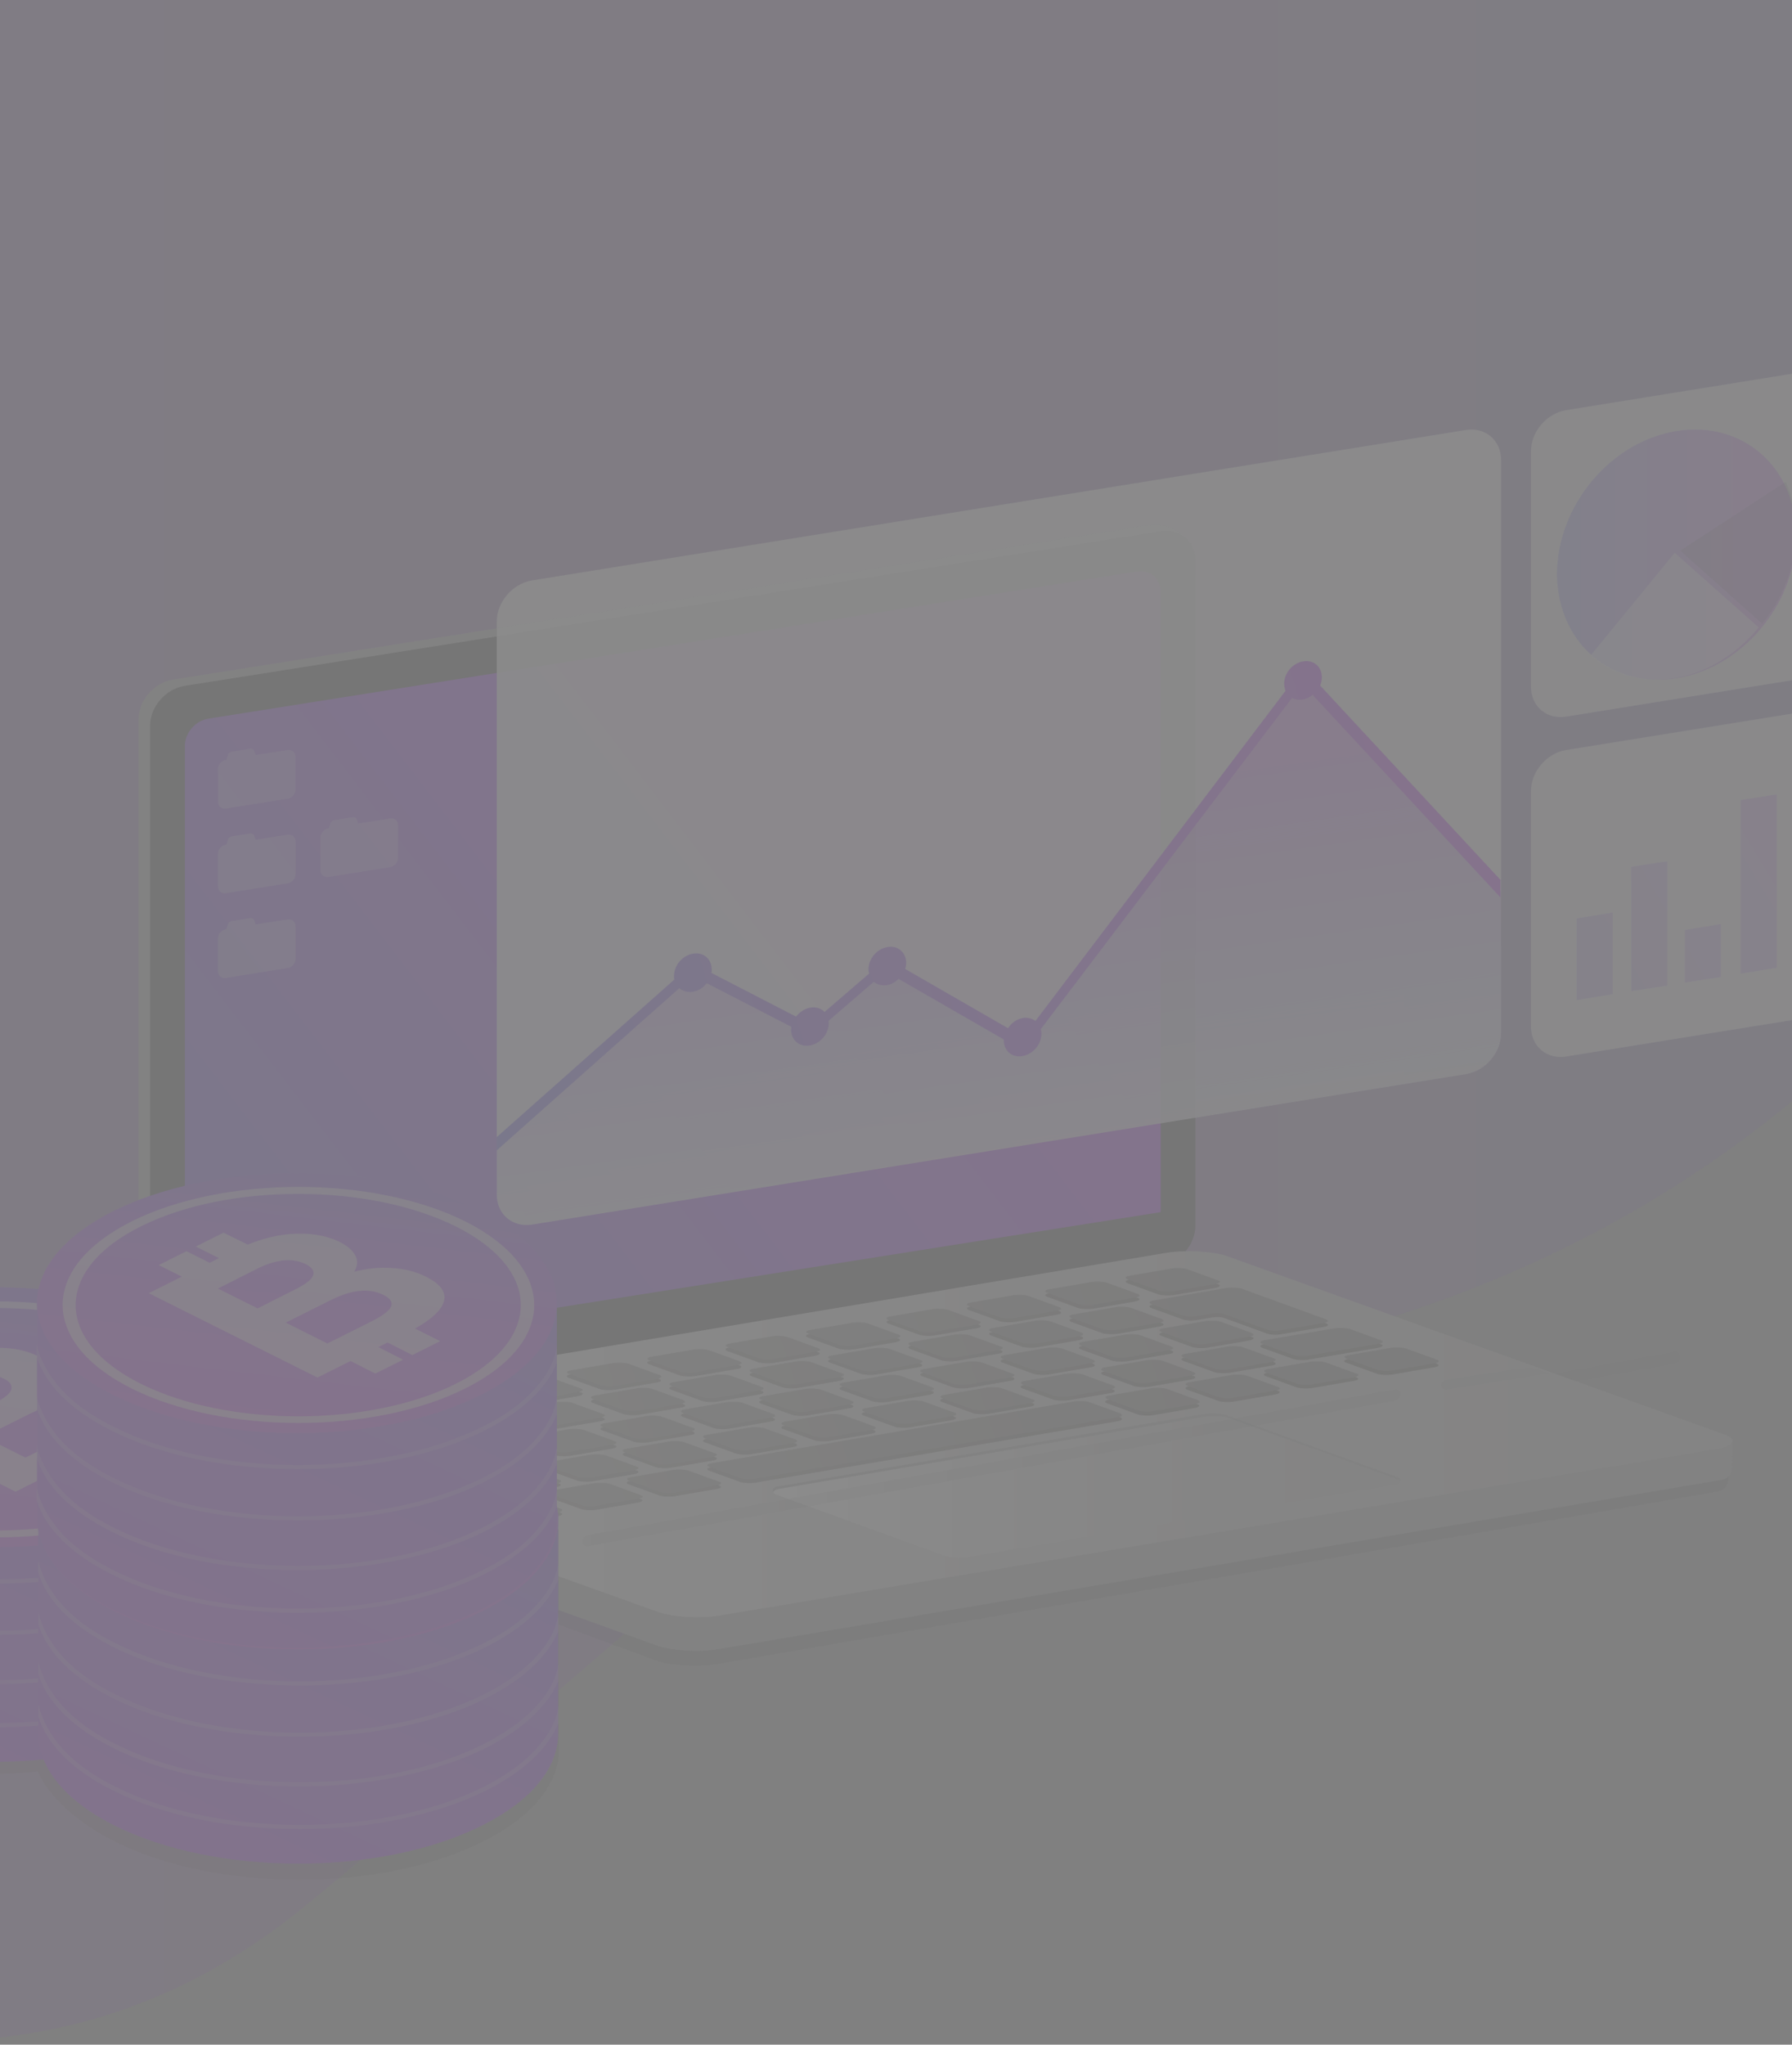 <svg width="320" height="365" viewBox="0 0 320 365" fill="none" xmlns="http://www.w3.org/2000/svg">
<rect x="0" y="0" width="320" height="365" fill="#808080" stroke="none"/>
<g opacity="0.1">
<path opacity="0.3" d="M-121 -126V318.138C-121 318.138 -24.833 405.206 54.43 340.285C133.693 275.364 147.256 248.494 224.946 241.275C454.514 193.03 420.18 -126 420.18 -126H-121Z" fill="url(#paint0_linear)"/>
<path opacity="0.1" d="M299.044 241.359L262.394 248.001C261.86 248.123 261.385 248.611 261.385 249.159C261.385 249.708 261.8 250.074 262.394 250.013L299.044 243.37C299.578 243.248 300.053 242.76 300.053 242.212C300.053 241.663 299.578 241.298 299.044 241.359Z" fill="black"/>
<path d="M205.198 224.827L30.942 252.403C27.517 252.935 24.741 250.632 24.741 247.207V128.457C24.741 125.033 27.517 121.844 30.942 121.312L205.198 93.736C209.45 93.027 213.465 96.629 213.465 100.054L211.339 217.682C211.339 221.048 208.564 224.296 205.198 224.827Z" fill="#989999"/>
<path d="M207.265 225.949L33.008 253.525C29.584 254.057 26.808 251.754 26.808 248.329V129.579C26.808 126.154 29.584 122.966 33.008 122.434L207.265 94.858C210.69 94.326 213.465 96.629 213.465 100.054V218.804C213.465 222.17 210.69 225.417 207.265 225.949Z" fill="#1B1B1B"/>
<path d="M207.265 216.383L33.008 243.959V133.182C33.008 130.82 34.898 128.635 37.26 128.28L203.013 102.003C205.375 101.649 207.265 103.243 207.265 105.546V216.383Z" fill="url(#paint1_linear)"/>
<path opacity="0.3" d="M51.373 133.89L45.645 134.776L45.409 134.067C45.291 133.772 44.995 133.595 44.641 133.654L41.393 134.185C41.039 134.244 40.744 134.481 40.685 134.835L40.389 135.662H40.33C39.504 135.78 38.913 136.547 38.913 137.315V143.102C38.913 143.929 39.563 144.46 40.33 144.342L51.373 142.57C52.2 142.452 52.79 141.685 52.79 140.917V135.13C52.79 134.303 52.14 133.772 51.373 133.89Z" fill="white"/>
<path opacity="0.3" d="M51.373 149.007L45.645 149.893L45.409 149.184C45.291 148.889 44.995 148.712 44.641 148.771L41.393 149.302C41.039 149.361 40.744 149.597 40.685 149.952L40.389 150.778H40.33C39.504 150.896 38.913 151.664 38.913 152.432V158.219C38.913 159.045 39.563 159.577 40.33 159.459L51.373 157.687C52.2 157.569 52.79 156.801 52.79 156.034V150.247C52.79 149.42 52.14 148.889 51.373 149.007Z" fill="white"/>
<path opacity="0.3" d="M51.373 164.123L45.645 165.009L45.409 164.301C45.291 164.005 44.995 163.828 44.641 163.887L41.393 164.419C41.039 164.478 40.744 164.714 40.685 165.068L40.389 165.895H40.33C39.504 166.013 38.913 166.781 38.913 167.548V173.335C38.913 174.162 39.563 174.693 40.33 174.575L51.373 172.804C52.2 172.686 52.79 171.918 52.79 171.15V165.364C52.79 164.537 52.14 164.005 51.373 164.123Z" fill="white"/>
<path opacity="0.3" d="M69.678 146.113L63.951 146.999L63.714 146.29C63.596 145.995 63.301 145.818 62.947 145.877L59.699 146.408C59.345 146.468 59.049 146.704 58.99 147.058L58.695 147.885H58.636C57.809 148.003 57.219 148.77 57.219 149.538V155.325C57.219 156.152 57.868 156.683 58.636 156.565L69.678 154.794C70.505 154.675 71.096 153.908 71.096 153.14V147.353C71.096 146.527 70.505 145.995 69.678 146.113Z" fill="white"/>
<path opacity="0.2" d="M308.661 263.988C308.661 265.124 307.834 266.08 306.77 266.26L128.111 297.044C124.623 297.642 119.775 297.343 117.233 296.447L29.145 264.048C28.081 263.629 27.372 262.613 27.372 261.478V257.353L308.721 259.625L308.661 263.988Z" fill="black"/>
<path d="M309.328 261.936C309.328 263.053 308.498 263.993 307.432 264.17L128.35 294.383C124.853 294.97 119.994 294.676 117.446 293.795L29.149 261.936C28.083 261.525 27.372 260.525 27.372 259.409V255.353L309.387 257.586L309.328 261.936Z" fill="#989999"/>
<path d="M306.221 258.729L128.556 288.385C125.059 288.968 120.2 288.676 117.652 287.802L28.878 256.049C26.33 255.116 27.1 253.951 30.537 253.369L208.203 223.654C211.699 223.072 216.559 223.363 219.107 224.237L307.881 256.049C310.429 256.923 309.658 258.146 306.221 258.729Z" fill="url(#paint2_linear)"/>
<path d="M60.584 256.419L53.026 257.718C52.199 257.836 51.018 257.777 50.428 257.6L44.877 255.592C44.287 255.356 44.464 255.061 45.291 254.943L52.849 253.643C53.676 253.525 54.857 253.584 55.447 253.762L60.998 255.769C61.588 256.005 61.411 256.301 60.584 256.419Z" fill="url(#paint3_linear)"/>
<path d="M74.934 253.998L67.376 255.297C66.549 255.415 65.368 255.356 64.778 255.179L59.227 253.171C58.636 252.935 58.813 252.64 59.64 252.521L67.199 251.222C68.025 251.104 69.206 251.163 69.797 251.34L75.347 253.348C75.938 253.584 75.761 253.88 74.934 253.998Z" fill="url(#paint4_linear)"/>
<path d="M88.928 251.636L81.37 252.935C80.543 253.053 79.362 252.994 78.772 252.817L73.221 250.809C72.631 250.573 72.808 250.278 73.635 250.16L81.193 248.861C82.02 248.742 83.201 248.801 83.791 248.979L89.342 250.986C89.932 251.163 89.755 251.459 88.928 251.636Z" fill="url(#paint5_linear)"/>
<path d="M103.278 249.215L95.719 250.514C94.893 250.632 93.712 250.573 93.121 250.396L87.571 248.388C86.98 248.152 87.157 247.857 87.984 247.738L95.542 246.439C96.369 246.321 97.55 246.38 98.141 246.557L103.691 248.565C104.282 248.742 104.105 249.038 103.278 249.215Z" fill="url(#paint6_linear)"/>
<path d="M117.273 246.794L109.715 248.093C108.888 248.211 107.707 248.152 107.116 247.975L101.566 245.967C100.975 245.731 101.152 245.435 101.979 245.317L109.537 244.018C110.364 243.9 111.545 243.959 112.136 244.136L117.686 246.144C118.277 246.38 118.1 246.675 117.273 246.794Z" fill="url(#paint7_linear)"/>
<path d="M131.622 244.373L124.064 245.672C123.237 245.79 122.056 245.731 121.465 245.554L115.915 243.546C115.324 243.31 115.501 243.015 116.328 242.896L123.886 241.597C124.713 241.479 125.894 241.538 126.485 241.715L132.035 243.723C132.626 243.959 132.449 244.255 131.622 244.373Z" fill="url(#paint8_linear)"/>
<path d="M145.616 242.011L138.058 243.31C137.231 243.428 136.05 243.369 135.46 243.192L129.909 241.184C129.319 240.948 129.496 240.652 130.322 240.534L137.881 239.235C138.708 239.117 139.889 239.176 140.479 239.353L146.03 241.361C146.62 241.538 146.443 241.833 145.616 242.011Z" fill="url(#paint9_linear)"/>
<path d="M159.966 239.589L152.408 240.889C151.581 241.007 150.4 240.948 149.809 240.77L144.259 238.763C143.668 238.527 143.845 238.231 144.672 238.113L152.23 236.814C153.057 236.696 154.238 236.755 154.829 236.932L160.379 238.94C160.97 239.117 160.793 239.412 159.966 239.589Z" fill="url(#paint10_linear)"/>
<path d="M174.374 237.11L166.816 238.409C165.989 238.527 164.808 238.468 164.217 238.291L158.667 236.283C158.076 236.047 158.253 235.751 159.08 235.633L166.638 234.334C167.465 234.216 168.646 234.275 169.237 234.452L174.787 236.46C175.378 236.696 175.201 236.991 174.374 237.11Z" fill="url(#paint11_linear)"/>
<path d="M188.723 234.688L181.164 235.987C180.338 236.106 179.157 236.047 178.566 235.869L173.016 233.862C172.425 233.625 172.602 233.33 173.429 233.212L180.987 231.913C181.814 231.795 182.995 231.854 183.586 232.031L189.136 234.039C189.727 234.275 189.55 234.57 188.723 234.688Z" fill="url(#paint12_linear)"/>
<path d="M202.718 232.326L195.16 233.625C194.333 233.744 193.152 233.684 192.561 233.507L187.011 231.5C186.42 231.263 186.597 230.968 187.424 230.85L194.982 229.551C195.809 229.433 196.99 229.492 197.581 229.669L203.131 231.677C203.722 231.854 203.545 232.149 202.718 232.326Z" fill="url(#paint13_linear)"/>
<path d="M217.067 229.905L209.509 231.204C208.682 231.323 207.501 231.264 206.911 231.086L201.36 229.079C200.77 228.842 200.947 228.547 201.773 228.429L209.332 227.13C210.158 227.012 211.339 227.071 211.93 227.248L217.481 229.256C218.071 229.433 217.894 229.728 217.067 229.905Z" fill="url(#paint14_linear)"/>
<path d="M99.617 270.65L92.059 271.949C91.232 272.067 90.051 272.008 89.46 271.831L83.91 269.823C83.319 269.587 83.496 269.292 84.323 269.174L91.882 267.874C92.708 267.756 93.889 267.815 94.48 267.993L100.03 270C100.621 270.236 100.444 270.532 99.617 270.65Z" fill="url(#paint15_linear)"/>
<path d="M113.966 268.229L106.408 269.528C105.581 269.646 104.4 269.587 103.809 269.41L98.259 267.402C97.668 267.166 97.845 266.871 98.672 266.753L106.231 265.454C107.057 265.335 108.238 265.394 108.829 265.572L114.379 267.579C114.97 267.756 114.793 268.052 113.966 268.229Z" fill="url(#paint16_linear)"/>
<path d="M127.961 265.808L120.402 267.107C119.576 267.225 118.395 267.166 117.804 266.989L112.253 264.981C111.663 264.745 111.84 264.45 112.667 264.331L120.225 263.032C121.052 262.914 122.233 262.973 122.823 263.15L128.374 265.158C128.965 265.394 128.787 265.69 127.961 265.808Z" fill="url(#paint17_linear)"/>
<path d="M199.588 253.702L134.811 264.686C133.984 264.804 132.803 264.745 132.212 264.568L126.662 262.56C126.071 262.324 126.248 262.029 127.075 261.91L191.853 250.868C192.68 250.75 193.861 250.809 194.451 250.986L200.002 252.994C200.592 253.23 200.415 253.525 199.588 253.702Z" fill="url(#paint18_linear)"/>
<path d="M213.406 251.34L205.848 252.64C205.021 252.758 203.84 252.699 203.249 252.521L197.699 250.514C197.108 250.278 197.285 249.982 198.112 249.864L205.671 248.565C206.497 248.447 207.678 248.506 208.269 248.683L213.819 250.691C214.41 250.868 214.233 251.163 213.406 251.34Z" fill="url(#paint19_linear)"/>
<path d="M227.755 248.92L220.197 250.219C219.37 250.337 218.189 250.278 217.599 250.101L212.048 248.093C211.457 247.857 211.635 247.561 212.461 247.443L220.02 246.144C220.846 246.026 222.027 246.085 222.618 246.262L228.169 248.27C228.759 248.447 228.582 248.742 227.755 248.92Z" fill="url(#paint20_linear)"/>
<path d="M241.75 246.498L234.192 247.798C233.365 247.916 232.184 247.857 231.593 247.679L226.043 245.672C225.452 245.436 225.629 245.14 226.456 245.022L234.014 243.723C234.841 243.605 236.022 243.664 236.613 243.841L242.163 245.849C242.754 246.085 242.577 246.38 241.75 246.498Z" fill="url(#paint21_linear)"/>
<path d="M256.099 244.077L248.541 245.376C247.714 245.494 246.533 245.435 245.943 245.258L240.392 243.251C239.801 243.014 239.979 242.719 240.805 242.601L248.364 241.302C249.19 241.184 250.371 241.243 250.962 241.42L256.513 243.428C257.103 243.664 256.926 243.959 256.099 244.077Z" fill="url(#paint22_linear)"/>
<path d="M94.952 261.025L72.867 264.804C72.041 264.922 70.86 264.863 70.269 264.686L64.718 262.678C64.128 262.442 64.305 262.147 65.132 262.029L87.216 258.249C88.043 258.131 89.224 258.19 89.815 258.368L95.365 260.375C95.956 260.611 95.779 260.907 94.952 261.025Z" fill="url(#paint23_linear)"/>
<path d="M109.301 258.604L101.742 259.903C100.916 260.021 99.735 259.962 99.144 259.785L93.594 257.777C93.003 257.541 93.18 257.245 94.007 257.127L101.565 255.828C102.392 255.71 103.573 255.769 104.164 255.946L109.714 257.954C110.305 258.131 110.128 258.426 109.301 258.604Z" fill="url(#paint24_linear)"/>
<path d="M123.296 256.182L115.737 257.482C114.911 257.6 113.73 257.541 113.139 257.363L107.589 255.356C106.998 255.12 107.175 254.824 108.002 254.706L115.56 253.407C116.387 253.289 117.568 253.348 118.159 253.525L123.709 255.533C124.3 255.769 124.123 256.064 123.296 256.182Z" fill="url(#paint25_linear)"/>
<path d="M137.645 253.762L130.087 255.061C129.26 255.179 128.079 255.12 127.488 254.943L121.938 252.935C121.347 252.699 121.524 252.403 122.351 252.285L129.909 250.986C130.736 250.868 131.917 250.927 132.508 251.104L138.058 253.112C138.649 253.348 138.472 253.643 137.645 253.762Z" fill="url(#paint26_linear)"/>
<path d="M151.64 251.4L144.081 252.699C143.255 252.817 142.074 252.758 141.483 252.581L135.933 250.573C135.342 250.337 135.519 250.041 136.346 249.923L143.904 248.624C144.731 248.506 145.912 248.565 146.503 248.742L152.053 250.75C152.644 250.986 152.467 251.281 151.64 251.4Z" fill="url(#paint27_linear)"/>
<path d="M165.989 248.978L158.431 250.277C157.604 250.396 156.423 250.337 155.832 250.159L150.282 248.152C149.691 247.915 149.868 247.62 150.695 247.502L158.253 246.203C159.08 246.085 160.261 246.144 160.852 246.321L166.402 248.329C166.993 248.506 166.816 248.801 165.989 248.978Z" fill="url(#paint28_linear)"/>
<path d="M180.397 246.498L172.839 247.798C172.012 247.916 170.831 247.857 170.24 247.679L164.69 245.672C164.099 245.436 164.276 245.14 165.103 245.022L172.661 243.723C173.488 243.605 174.669 243.664 175.26 243.841L180.81 245.849C181.401 246.085 181.224 246.38 180.397 246.498Z" fill="url(#paint29_linear)"/>
<path d="M194.746 244.077L187.188 245.376C186.361 245.494 185.18 245.435 184.59 245.258L179.039 243.251C178.448 243.014 178.626 242.719 179.452 242.601L187.011 241.302C187.837 241.184 189.018 241.243 189.609 241.42L195.16 243.428C195.75 243.664 195.573 243.959 194.746 244.077Z" fill="url(#paint30_linear)"/>
<path d="M208.741 241.715L201.183 243.014C200.356 243.132 199.175 243.073 198.584 242.896L193.034 240.889C192.443 240.652 192.62 240.357 193.447 240.239L201.005 238.94C201.832 238.822 203.013 238.881 203.604 239.058L209.154 241.066C209.745 241.302 209.568 241.597 208.741 241.715Z" fill="url(#paint31_linear)"/>
<path d="M223.09 239.294L215.532 240.593C214.705 240.712 213.524 240.652 212.934 240.475L207.383 238.468C206.792 238.231 206.97 237.936 207.796 237.818L215.355 236.519C216.181 236.401 217.362 236.46 217.953 236.637L223.504 238.645C224.094 238.822 223.917 239.117 223.09 239.294Z" fill="url(#paint32_linear)"/>
<path d="M79.362 258.427L62.769 261.261C61.943 261.379 60.762 261.32 60.171 261.143L54.62 259.135C54.03 258.899 54.207 258.604 55.034 258.486L71.627 255.651C72.454 255.533 73.635 255.592 74.225 255.769L79.776 257.777C80.366 258.013 80.189 258.309 79.362 258.427Z" fill="url(#paint33_linear)"/>
<path d="M219.075 230.614L206.024 232.858C205.198 232.976 205.021 233.271 205.611 233.507L211.162 235.515C211.752 235.751 212.933 235.81 213.76 235.633L216.594 235.161C217.244 235.043 218.13 235.102 218.602 235.279L226.22 238.054C226.81 238.29 227.991 238.349 228.818 238.172L236.376 236.873C237.203 236.755 237.38 236.46 236.79 236.224L221.673 230.732C221.082 230.555 219.901 230.496 219.075 230.614Z" fill="url(#paint34_linear)"/>
<path d="M93.24 256.124L85.681 257.423C84.855 257.541 83.674 257.482 83.083 257.305L77.532 255.297C76.942 255.061 77.119 254.765 77.946 254.647L85.504 253.348C86.331 253.23 87.512 253.289 88.102 253.466L93.653 255.474C94.243 255.651 94.066 255.946 93.24 256.124Z" fill="url(#paint35_linear)"/>
<path d="M107.234 253.703L99.676 255.002C98.849 255.12 97.668 255.061 97.078 254.884L91.527 252.876C90.936 252.64 91.114 252.344 91.94 252.226L99.499 250.927C100.325 250.809 101.506 250.868 102.097 251.045L107.647 253.053C108.238 253.289 108.061 253.584 107.234 253.703Z" fill="url(#paint36_linear)"/>
<path d="M121.583 251.281L114.025 252.58C113.198 252.699 112.017 252.64 111.427 252.462L105.876 250.455C105.285 250.218 105.463 249.923 106.289 249.805L113.848 248.506C114.674 248.388 115.855 248.447 116.446 248.624L121.997 250.632C122.587 250.868 122.41 251.163 121.583 251.281Z" fill="url(#paint37_linear)"/>
<path d="M135.578 248.92L128.02 250.219C127.193 250.337 126.012 250.278 125.422 250.101L119.871 248.093C119.281 247.857 119.458 247.561 120.284 247.443L127.843 246.144C128.669 246.026 129.85 246.085 130.441 246.262L135.992 248.27C136.582 248.506 136.405 248.801 135.578 248.92Z" fill="url(#paint38_linear)"/>
<path d="M149.927 246.498L142.369 247.798C141.542 247.916 140.361 247.857 139.771 247.679L134.22 245.672C133.63 245.436 133.807 245.14 134.634 245.022L142.192 243.723C143.019 243.605 144.2 243.664 144.79 243.841L150.341 245.849C150.931 246.026 150.754 246.321 149.927 246.498Z" fill="url(#paint39_linear)"/>
<path d="M163.922 244.077L156.364 245.376C155.537 245.494 154.356 245.435 153.766 245.258L148.215 243.251C147.624 243.014 147.802 242.719 148.628 242.601L156.187 241.302C157.013 241.184 158.194 241.243 158.785 241.42L164.336 243.428C164.926 243.664 164.749 243.959 163.922 244.077Z" fill="url(#paint40_linear)"/>
<path d="M178.271 241.656L170.713 242.955C169.886 243.074 168.705 243.015 168.115 242.837L162.564 240.83C161.974 240.593 162.151 240.298 162.977 240.18L170.536 238.881C171.363 238.763 172.544 238.822 173.134 238.999L178.685 241.007C179.275 241.243 179.098 241.538 178.271 241.656Z" fill="url(#paint41_linear)"/>
<path d="M192.679 239.235L185.121 240.534C184.294 240.652 183.113 240.593 182.523 240.416L176.972 238.409C176.381 238.172 176.559 237.877 177.385 237.759L184.944 236.46C185.77 236.342 186.951 236.401 187.542 236.578L193.093 238.586C193.683 238.763 193.506 239.058 192.679 239.235Z" fill="url(#paint42_linear)"/>
<path d="M207.029 236.814L199.47 238.113C198.644 238.231 197.463 238.172 196.872 237.995L191.321 235.987C190.731 235.751 190.908 235.456 191.735 235.338L199.293 234.039C200.12 233.921 201.301 233.98 201.891 234.157L207.442 236.165C208.033 236.342 207.855 236.637 207.029 236.814Z" fill="url(#paint43_linear)"/>
<path d="M99.38 265.453L82.787 268.288C81.961 268.406 80.78 268.347 80.189 268.17L74.639 266.162C74.048 265.926 74.225 265.631 75.052 265.513L91.645 262.678C92.472 262.56 93.653 262.619 94.243 262.796L99.794 264.804C100.384 265.04 100.207 265.335 99.38 265.453Z" fill="url(#paint44_linear)"/>
<path d="M246.12 240.593L233.542 242.719C232.716 242.837 231.535 242.778 230.944 242.601L225.393 240.593C224.803 240.357 224.98 240.062 225.807 239.944L238.384 237.818C239.211 237.7 240.392 237.759 240.983 237.936L246.533 239.944C247.124 240.121 246.947 240.416 246.12 240.593Z" fill="url(#paint45_linear)"/>
<path d="M113.257 263.151L105.699 264.45C104.872 264.568 103.691 264.509 103.101 264.332L97.55 262.324C96.96 262.088 97.137 261.792 97.963 261.674L105.522 260.375C106.348 260.257 107.529 260.316 108.12 260.493L113.671 262.501C114.261 262.678 114.084 262.973 113.257 263.151Z" fill="url(#paint46_linear)"/>
<path d="M127.252 260.729L119.694 262.028C118.867 262.147 117.686 262.088 117.095 261.91L111.545 259.903C110.954 259.666 111.131 259.371 111.958 259.253L119.516 257.954C120.343 257.836 121.524 257.895 122.115 258.072L127.665 260.08C128.256 260.316 128.079 260.611 127.252 260.729Z" fill="url(#paint47_linear)"/>
<path d="M141.601 258.308L134.043 259.608C133.216 259.726 132.035 259.667 131.445 259.489L125.894 257.482C125.304 257.246 125.481 256.95 126.308 256.832L133.866 255.533C134.693 255.415 135.874 255.474 136.464 255.651L142.015 257.659C142.605 257.895 142.428 258.19 141.601 258.308Z" fill="url(#paint48_linear)"/>
<path d="M155.596 255.946L148.038 257.246C147.211 257.364 146.03 257.305 145.439 257.127L139.889 255.12C139.298 254.884 139.475 254.588 140.302 254.47L147.86 253.171C148.687 253.053 149.868 253.112 150.459 253.289L156.009 255.297C156.6 255.474 156.423 255.769 155.596 255.946Z" fill="url(#paint49_linear)"/>
<path d="M169.945 253.525L162.387 254.824C161.56 254.942 160.379 254.883 159.789 254.706L154.238 252.699C153.647 252.462 153.825 252.167 154.651 252.049L162.21 250.75C163.036 250.632 164.217 250.691 164.808 250.868L170.359 252.876C170.949 253.053 170.772 253.348 169.945 253.525Z" fill="url(#paint50_linear)"/>
<path d="M183.94 251.104L176.382 252.403C175.555 252.522 174.374 252.463 173.784 252.285L168.233 250.278C167.642 250.041 167.82 249.746 168.646 249.628L176.205 248.329C177.031 248.211 178.212 248.27 178.803 248.447L184.354 250.455C184.944 250.691 184.767 250.986 183.94 251.104Z" fill="url(#paint51_linear)"/>
<path d="M198.289 248.683L190.731 249.982C189.904 250.1 188.723 250.041 188.132 249.864L182.582 247.857C181.991 247.62 182.168 247.325 182.995 247.207L190.553 245.908C191.38 245.79 192.561 245.849 193.152 246.026L198.702 248.034C199.293 248.27 199.116 248.565 198.289 248.683Z" fill="url(#paint52_linear)"/>
<path d="M212.698 246.262L205.139 247.561C204.312 247.679 203.131 247.62 202.541 247.443L196.99 245.435C196.4 245.199 196.577 244.904 197.404 244.786L204.962 243.487C205.789 243.369 206.97 243.428 207.56 243.605L213.111 245.613C213.701 245.79 213.524 246.085 212.698 246.262Z" fill="url(#paint53_linear)"/>
<path d="M227.047 243.782L219.489 245.081C218.662 245.199 217.481 245.14 216.89 244.963L211.34 242.955C210.749 242.719 210.926 242.424 211.753 242.306L219.311 241.007C220.138 240.889 221.319 240.948 221.91 241.125L227.46 243.133C228.051 243.369 227.874 243.664 227.047 243.782Z" fill="url(#paint54_linear)"/>
<path d="M215.001 252.403L138.649 265.394C138.118 265.453 137.822 266.044 138.118 266.516L249.899 264.627C250.135 264.331 250.017 263.859 249.663 263.741L219.252 252.699C218.189 252.285 216.359 252.167 215.001 252.403Z" fill="#989999"/>
<path d="M215.237 252.876L139.298 265.749C137.999 265.985 137.704 266.457 138.649 266.812L168.646 277.736C169.591 278.09 171.481 278.208 172.78 277.972L248.718 265.099C250.017 264.863 250.312 264.391 249.368 264.036L219.37 253.112C218.366 252.758 216.536 252.699 215.237 252.876Z" fill="url(#paint55_linear)"/>
<path d="M60.584 255.769L53.026 257.068C52.199 257.186 51.018 257.127 50.428 256.95L44.877 254.942C44.287 254.706 44.464 254.411 45.291 254.293L52.849 252.994C53.676 252.876 54.857 252.935 55.447 253.112L60.998 255.12C61.588 255.297 61.411 255.592 60.584 255.769Z" fill="url(#paint56_linear)"/>
<path d="M74.934 253.289L67.376 254.588C66.549 254.706 65.368 254.647 64.778 254.47L59.227 252.462C58.636 252.226 58.813 251.931 59.64 251.813L67.199 250.514C68.025 250.395 69.206 250.455 69.797 250.632L75.347 252.639C75.938 252.876 75.761 253.171 74.934 253.289Z" fill="url(#paint57_linear)"/>
<path d="M88.928 250.927L81.37 252.226C80.543 252.344 79.362 252.285 78.772 252.108L73.221 250.1C72.631 249.864 72.808 249.569 73.635 249.451L81.193 248.152C82.02 248.034 83.201 248.093 83.791 248.27L89.342 250.278C89.991 250.514 89.755 250.809 88.928 250.927Z" fill="url(#paint58_linear)"/>
<path d="M103.278 248.506L95.719 249.805C94.893 249.923 93.712 249.864 93.121 249.687L87.571 247.679C86.98 247.443 87.157 247.148 87.984 247.03L95.542 245.731C96.369 245.613 97.55 245.672 98.141 245.849L103.691 247.856C104.341 248.034 104.105 248.329 103.278 248.506Z" fill="url(#paint59_linear)"/>
<path d="M117.332 246.144L109.773 247.384C108.947 247.502 107.766 247.443 107.175 247.266L101.625 245.258C101.034 245.022 101.211 244.727 102.038 244.609L109.596 243.309C110.423 243.191 111.604 243.25 112.195 243.428L117.745 245.435C118.336 245.671 118.159 245.967 117.332 246.144Z" fill="url(#paint60_linear)"/>
<path d="M131.681 243.664L124.122 244.963C123.296 245.081 122.115 245.022 121.524 244.845L115.974 242.837C115.383 242.601 115.56 242.306 116.387 242.188L123.945 240.889C124.772 240.77 125.953 240.83 126.544 241.007L132.094 243.014C132.685 243.251 132.508 243.546 131.681 243.664Z" fill="url(#paint61_linear)"/>
<path d="M145.676 241.302L138.118 242.601C137.291 242.719 136.11 242.66 135.519 242.483L129.969 240.475C129.378 240.239 129.555 239.944 130.382 239.826L137.94 238.527C138.767 238.408 139.948 238.467 140.539 238.645L146.089 240.652C146.68 240.889 146.503 241.184 145.676 241.302Z" fill="url(#paint62_linear)"/>
<path d="M160.024 238.881L152.466 240.18C151.639 240.298 150.458 240.239 149.868 240.062L144.317 238.054C143.727 237.818 143.904 237.523 144.731 237.404L152.289 236.105C153.116 235.987 154.297 236.046 154.887 236.223L160.438 238.231C161.028 238.408 160.851 238.763 160.024 238.881Z" fill="url(#paint63_linear)"/>
<path d="M174.374 236.46L166.816 237.759C165.989 237.877 164.808 237.818 164.217 237.641L158.667 235.633C158.076 235.397 158.253 235.102 159.08 234.984L166.638 233.684C167.465 233.566 168.646 233.625 169.237 233.803L174.787 235.81C175.378 235.987 175.201 236.283 174.374 236.46Z" fill="url(#paint64_linear)"/>
<path d="M188.723 233.98L181.164 235.279C180.338 235.397 179.157 235.338 178.566 235.161L173.016 233.153C172.425 232.917 172.602 232.621 173.429 232.503L180.987 231.204C181.814 231.086 182.995 231.145 183.586 231.322L189.136 233.33C189.727 233.566 189.55 233.862 188.723 233.98Z" fill="url(#paint65_linear)"/>
<path d="M202.718 231.618L195.16 232.917C194.333 233.035 193.152 232.976 192.561 232.799L187.011 230.791C186.42 230.555 186.597 230.26 187.424 230.142L194.982 228.842C195.809 228.724 196.99 228.783 197.581 228.961L203.131 230.968C203.722 231.204 203.545 231.5 202.718 231.618Z" fill="url(#paint66_linear)"/>
<path d="M217.067 229.197L209.509 230.496C208.682 230.614 207.501 230.555 206.911 230.378L201.36 228.37C200.77 228.134 200.947 227.839 201.773 227.72L209.332 226.421C210.158 226.303 211.339 226.362 211.93 226.539L217.481 228.547C218.13 228.724 217.894 229.02 217.067 229.197Z" fill="url(#paint67_linear)"/>
<path d="M99.617 269.941L92.059 271.24C91.232 271.358 90.051 271.299 89.46 271.122L83.91 269.114C83.319 268.878 83.496 268.583 84.323 268.465L91.882 267.166C92.708 267.048 93.889 267.107 94.48 267.284L100.03 269.291C100.68 269.528 100.503 269.823 99.617 269.941Z" fill="url(#paint68_linear)"/>
<path d="M113.966 267.52L106.408 268.819C105.581 268.937 104.4 268.878 103.809 268.701L98.259 266.693C97.668 266.457 97.845 266.162 98.672 266.044L106.231 264.745C107.057 264.627 108.238 264.686 108.829 264.863L114.379 266.871C115.029 267.107 114.852 267.402 113.966 267.52Z" fill="url(#paint69_linear)"/>
<path d="M128.02 265.158L120.461 266.457C119.635 266.575 118.454 266.516 117.863 266.339L112.313 264.331C111.722 264.095 111.899 263.8 112.726 263.682L120.284 262.383C121.111 262.265 122.292 262.324 122.883 262.501L128.433 264.509C129.024 264.686 128.847 264.981 128.02 265.158Z" fill="url(#paint70_linear)"/>
<path d="M199.588 252.994L134.811 263.977C133.984 264.095 132.803 264.036 132.212 263.859L126.662 261.851C126.071 261.615 126.248 261.32 127.075 261.202L191.853 250.159C192.68 250.041 193.861 250.1 194.451 250.277L200.002 252.285C200.592 252.58 200.415 252.876 199.588 252.994Z" fill="url(#paint71_linear)"/>
<path d="M213.406 250.632L205.848 251.931C205.021 252.049 203.84 251.99 203.25 251.813L197.758 249.746C197.167 249.51 197.345 249.214 198.171 249.096L205.73 247.797C206.556 247.679 207.737 247.738 208.328 247.915L213.879 249.923C214.469 250.218 214.292 250.514 213.406 250.632Z" fill="url(#paint72_linear)"/>
<path d="M227.755 248.211L220.197 249.51C219.37 249.628 218.189 249.569 217.599 249.392L212.048 247.384C211.457 247.148 211.635 246.853 212.461 246.735L220.02 245.435C220.846 245.317 222.027 245.376 222.618 245.554L228.169 247.561C228.818 247.797 228.641 248.093 227.755 248.211Z" fill="url(#paint73_linear)"/>
<path d="M241.809 245.849L234.251 247.148C233.424 247.266 232.243 247.207 231.652 247.03L226.102 245.022C225.511 244.786 225.688 244.491 226.515 244.372L234.073 243.073C234.9 242.955 236.081 243.014 236.672 243.191L242.222 245.199C242.813 245.376 242.636 245.672 241.809 245.849Z" fill="url(#paint74_linear)"/>
<path d="M256.158 243.369L248.6 244.668C247.773 244.786 246.592 244.727 246.002 244.55L240.451 242.542C239.861 242.306 240.038 242.01 240.864 241.892L248.423 240.593C249.25 240.475 250.431 240.534 251.021 240.711L256.572 242.719C257.162 242.955 256.985 243.25 256.158 243.369Z" fill="url(#paint75_linear)"/>
<path d="M94.952 260.316L72.867 264.095C72.041 264.213 70.86 264.154 70.269 263.977L64.718 261.969C64.128 261.733 64.305 261.438 65.132 261.32L87.216 257.541C88.043 257.423 89.224 257.482 89.815 257.659L95.365 259.666C95.956 259.903 95.779 260.198 94.952 260.316Z" fill="url(#paint76_linear)"/>
<path d="M109.301 257.895L101.742 259.194C100.916 259.312 99.735 259.253 99.144 259.076L93.594 257.068C93.003 256.832 93.18 256.537 94.007 256.419L101.565 255.12C102.392 255.001 103.573 255.06 104.164 255.238L109.714 257.245C110.305 257.482 110.128 257.777 109.301 257.895Z" fill="url(#paint77_linear)"/>
<path d="M123.296 255.533L115.737 256.832C114.911 256.95 113.73 256.891 113.139 256.714L107.589 254.706C106.998 254.47 107.175 254.175 108.002 254.057L115.56 252.757C116.387 252.639 117.568 252.698 118.159 252.876L123.709 254.883C124.359 255.06 124.123 255.356 123.296 255.533Z" fill="url(#paint78_linear)"/>
<path d="M137.645 253.053L130.087 254.352C129.26 254.47 128.079 254.411 127.488 254.234L121.938 252.226C121.347 251.99 121.524 251.695 122.351 251.577L129.909 250.278C130.736 250.159 131.917 250.218 132.508 250.396L138.058 252.403C138.708 252.64 138.472 252.935 137.645 253.053Z" fill="url(#paint79_linear)"/>
<path d="M151.64 250.691L144.081 251.99C143.255 252.108 142.074 252.049 141.483 251.872L135.933 249.864C135.342 249.628 135.519 249.333 136.346 249.215L143.904 247.915C144.731 247.797 145.912 247.856 146.503 248.034L152.053 250.041C152.703 250.277 152.467 250.573 151.64 250.691Z" fill="url(#paint80_linear)"/>
<path d="M165.989 248.27L158.431 249.569C157.604 249.687 156.423 249.628 155.832 249.451L150.282 247.443C149.691 247.207 149.868 246.912 150.695 246.794L158.253 245.495C159.08 245.376 160.261 245.436 160.852 245.613L166.402 247.62C167.052 247.857 166.816 248.152 165.989 248.27Z" fill="url(#paint81_linear)"/>
<path d="M180.397 245.849L172.839 247.148C172.012 247.266 170.831 247.207 170.24 247.03L164.69 245.022C164.099 244.786 164.276 244.491 165.103 244.372L172.661 243.073C173.488 242.955 174.669 243.014 175.26 243.191L180.81 245.199C181.401 245.376 181.224 245.672 180.397 245.849Z" fill="url(#paint82_linear)"/>
<path d="M194.746 243.369L187.188 244.668C186.361 244.786 185.18 244.727 184.59 244.55L179.039 242.542C178.448 242.306 178.626 242.01 179.452 241.892L187.011 240.593C187.837 240.475 189.018 240.534 189.609 240.711L195.16 242.719C195.75 242.955 195.573 243.25 194.746 243.369Z" fill="url(#paint83_linear)"/>
<path d="M208.741 241.007L201.183 242.306C200.356 242.424 199.175 242.365 198.584 242.188L193.034 240.18C192.443 239.944 192.62 239.649 193.447 239.53L201.005 238.231C201.832 238.113 203.013 238.172 203.604 238.349L209.154 240.357C209.745 240.593 209.568 240.889 208.741 241.007Z" fill="url(#paint84_linear)"/>
<path d="M223.09 238.586L215.532 239.885C214.705 240.003 213.524 239.944 212.934 239.767L207.383 237.759C206.792 237.523 206.97 237.227 207.796 237.109L215.355 235.81C216.181 235.692 217.362 235.751 217.953 235.928L223.504 237.936C224.094 238.172 223.917 238.467 223.09 238.586Z" fill="url(#paint85_linear)"/>
<path d="M79.422 257.777L62.828 260.611C62.002 260.729 60.821 260.67 60.23 260.493L54.68 258.485C54.089 258.249 54.266 257.954 55.093 257.836L71.686 255.001C72.513 254.883 73.694 254.942 74.284 255.119L79.835 257.127C80.425 257.304 80.248 257.6 79.422 257.777Z" fill="url(#paint86_linear)"/>
<path d="M219.075 229.905L206.024 232.149C205.198 232.267 205.021 232.562 205.611 232.799L211.162 234.806C211.752 235.043 212.933 235.102 213.76 234.924L216.594 234.452C217.244 234.334 218.13 234.393 218.602 234.57L226.22 237.345C226.81 237.582 227.991 237.641 228.818 237.464L236.376 236.164C237.203 236.046 237.38 235.751 236.79 235.515L221.673 230.023C221.082 229.846 219.901 229.787 219.075 229.905Z" fill="url(#paint87_linear)"/>
<path d="M93.24 255.415L85.681 256.714C84.855 256.832 83.674 256.773 83.083 256.596L77.532 254.588C76.942 254.352 77.119 254.057 77.946 253.939L85.504 252.64C86.331 252.521 87.512 252.581 88.102 252.758L93.653 254.765C94.243 255.002 94.066 255.297 93.24 255.415Z" fill="url(#paint88_linear)"/>
<path d="M107.234 253.053L99.676 254.352C98.849 254.47 97.668 254.411 97.078 254.234L91.527 252.226C90.936 251.99 91.114 251.695 91.94 251.577L99.499 250.278C100.325 250.159 101.506 250.218 102.097 250.396L107.647 252.403C108.238 252.58 108.061 252.876 107.234 253.053Z" fill="url(#paint89_linear)"/>
<path d="M121.583 250.573L114.025 251.872C113.198 251.99 112.017 251.931 111.427 251.754L105.876 249.746C105.285 249.51 105.463 249.214 106.289 249.096L113.848 247.797C114.674 247.679 115.855 247.738 116.446 247.915L121.997 249.923C122.587 250.159 122.41 250.455 121.583 250.573Z" fill="url(#paint90_linear)"/>
<path d="M135.578 248.211L128.02 249.51C127.193 249.628 126.012 249.569 125.422 249.392L119.871 247.384C119.281 247.148 119.458 246.853 120.284 246.735L127.843 245.435C128.669 245.317 129.85 245.376 130.441 245.554L135.992 247.561C136.641 247.797 136.405 248.093 135.578 248.211Z" fill="url(#paint91_linear)"/>
<path d="M149.927 245.79L142.369 247.089C141.542 247.207 140.361 247.148 139.771 246.971L134.22 244.963C133.63 244.727 133.807 244.432 134.634 244.313L142.192 243.014C143.019 242.896 144.2 242.955 144.79 243.132L150.341 245.14C150.99 245.376 150.754 245.672 149.927 245.79Z" fill="url(#paint92_linear)"/>
<path d="M163.922 243.428L156.364 244.727C155.537 244.845 154.356 244.786 153.766 244.609L148.215 242.601C147.624 242.365 147.802 242.069 148.628 241.951L156.187 240.652C157.013 240.534 158.194 240.593 158.785 240.77L164.336 242.778C164.985 242.955 164.808 243.25 163.922 243.428Z" fill="url(#paint93_linear)"/>
<path d="M178.271 241.007L170.713 242.306C169.886 242.424 168.705 242.365 168.115 242.188L162.564 240.18C161.974 239.944 162.151 239.649 162.977 239.53L170.536 238.231C171.363 238.113 172.544 238.172 173.134 238.349L178.685 240.357C179.334 240.534 179.157 240.83 178.271 241.007Z" fill="url(#paint94_linear)"/>
<path d="M192.679 238.526L185.121 239.826C184.294 239.944 183.113 239.885 182.523 239.707L176.972 237.7C176.381 237.464 176.559 237.168 177.385 237.05L184.944 235.751C185.77 235.633 186.951 235.692 187.542 235.869L193.093 237.877C193.683 238.113 193.506 238.408 192.679 238.526Z" fill="url(#paint95_linear)"/>
<path d="M207.029 236.106L199.47 237.405C198.644 237.523 197.463 237.464 196.872 237.287L191.321 235.279C190.731 235.043 190.908 234.747 191.735 234.629L199.293 233.33C200.12 233.212 201.301 233.271 201.891 233.448L207.442 235.456C208.033 235.692 207.855 235.987 207.029 236.106Z" fill="url(#paint96_linear)"/>
<path d="M99.44 264.804L82.847 267.638C82.02 267.756 80.839 267.697 80.249 267.52L74.698 265.512C74.108 265.276 74.285 264.981 75.111 264.863L91.704 262.028C92.531 261.91 93.712 261.969 94.303 262.147L99.853 264.154C100.444 264.331 100.267 264.627 99.44 264.804Z" fill="url(#paint97_linear)"/>
<path d="M246.12 239.885L233.542 242.01C232.716 242.129 231.535 242.069 230.944 241.892L225.393 239.885C224.803 239.648 224.98 239.353 225.807 239.235L238.384 237.109C239.211 236.991 240.392 237.05 240.983 237.227L246.533 239.235C247.183 239.471 246.947 239.767 246.12 239.885Z" fill="url(#paint98_linear)"/>
<path d="M113.257 262.442L105.699 263.741C104.872 263.859 103.691 263.8 103.101 263.623L97.55 261.615C96.96 261.379 97.137 261.084 97.963 260.966L105.522 259.666C106.348 259.548 107.529 259.607 108.12 259.785L113.671 261.792C114.261 261.969 114.084 262.265 113.257 262.442Z" fill="url(#paint99_linear)"/>
<path d="M127.252 260.08L119.694 261.379C118.867 261.497 117.686 261.438 117.095 261.261L111.545 259.253C110.954 259.017 111.131 258.722 111.958 258.603L119.516 257.304C120.343 257.186 121.524 257.245 122.115 257.422L127.665 259.43C128.256 259.607 128.079 259.903 127.252 260.08Z" fill="url(#paint100_linear)"/>
<path d="M141.601 257.6L134.043 258.899C133.216 259.017 132.035 258.958 131.445 258.781L125.894 256.773C125.304 256.537 125.481 256.242 126.308 256.123L133.866 254.824C134.693 254.706 135.874 254.765 136.464 254.942L142.015 256.95C142.605 257.186 142.428 257.482 141.601 257.6Z" fill="url(#paint101_linear)"/>
<path d="M155.596 255.238L148.038 256.537C147.211 256.655 146.03 256.596 145.439 256.419L139.889 254.411C139.298 254.175 139.475 253.88 140.302 253.761L147.86 252.462C148.687 252.344 149.868 252.403 150.459 252.58L156.009 254.588C156.659 254.824 156.482 255.12 155.596 255.238Z" fill="url(#paint102_linear)"/>
<path d="M170.004 252.817L162.446 254.116C161.619 254.234 160.438 254.175 159.848 253.998L154.297 251.99C153.707 251.754 153.884 251.458 154.71 251.34L162.269 250.041C163.096 249.923 164.277 249.982 164.867 250.159L170.418 252.167C171.008 252.344 170.831 252.639 170.004 252.817Z" fill="url(#paint103_linear)"/>
<path d="M183.999 250.455L176.441 251.754C175.614 251.872 174.433 251.813 173.842 251.636L168.292 249.628C167.701 249.392 167.878 249.097 168.705 248.978L176.264 247.679C177.09 247.561 178.271 247.62 178.862 247.797L184.412 249.805C185.003 249.982 184.826 250.278 183.999 250.455Z" fill="url(#paint104_linear)"/>
<path d="M198.348 247.974L190.79 249.274C189.963 249.392 188.782 249.333 188.191 249.155L182.641 247.148C182.05 246.912 182.227 246.616 183.054 246.498L190.613 245.199C191.439 245.081 192.62 245.14 193.211 245.317L198.761 247.325C199.352 247.561 199.175 247.856 198.348 247.974Z" fill="url(#paint105_linear)"/>
<path d="M212.698 245.554L205.139 246.853C204.312 246.971 203.131 246.912 202.541 246.735L196.99 244.727C196.4 244.491 196.577 244.195 197.404 244.077L204.962 242.778C205.789 242.66 206.97 242.719 207.56 242.896L213.111 244.904C213.701 245.14 213.524 245.435 212.698 245.554Z" fill="url(#paint106_linear)"/>
<path d="M227.047 243.132L219.489 244.432C218.662 244.55 217.481 244.491 216.89 244.313L211.34 242.306C210.749 242.07 210.926 241.774 211.753 241.656L219.311 240.357C220.138 240.239 221.319 240.298 221.91 240.475L227.46 242.483C228.051 242.66 227.874 242.955 227.047 243.132Z" fill="url(#paint107_linear)"/>
<path d="M38.177 263.271L33.9 261.773C33.208 261.533 32.705 260.814 32.705 260.154C32.705 259.495 33.271 259.195 33.9 259.435L38.177 260.934C38.869 261.173 39.372 261.893 39.372 262.552C39.372 263.211 38.869 263.511 38.177 263.271Z" fill="#383838"/>
<path d="M32.964 260.274C32.964 259.67 33.327 259.368 33.846 259.489L33.69 259.429C33.12 259.187 32.705 259.549 32.705 260.153C32.705 260.757 33.172 261.542 33.69 261.783L37.216 263.293C37.268 263.293 37.32 263.353 37.372 263.353L34.001 261.904C33.431 261.663 32.964 260.938 32.964 260.274Z" fill="#5D5D5D"/>
<path d="M46.72 266.605L42.019 265.106C41.258 264.866 40.705 264.147 40.705 263.488C40.705 262.828 41.328 262.529 42.019 262.769L46.72 264.267C47.481 264.507 48.034 265.226 48.034 265.885C48.103 266.545 47.481 266.844 46.72 266.605Z" fill="#383838"/>
<path d="M41.002 263.454C41.002 262.951 41.417 262.699 42.009 262.8L41.831 262.75C41.18 262.548 40.705 262.85 40.705 263.353C40.705 263.856 41.239 264.511 41.831 264.712L45.861 265.97C45.92 265.97 45.98 266.02 46.039 266.02L42.187 264.812C41.535 264.611 41.002 264.007 41.002 263.454Z" fill="#5D5D5D"/>
<path opacity="0.85" d="M261.79 191.743L94.97 218.61C91.544 219.139 88.708 216.787 88.708 213.26V110.966C88.708 107.498 91.485 104.205 94.97 103.617L261.79 76.751C265.216 76.221 268.052 78.573 268.052 82.1V184.394C268.052 187.922 265.275 191.155 261.79 191.743Z" fill="white"/>
<path opacity="0.8" d="M319.817 121.466L279.623 127.938C276.21 128.467 273.385 126.114 273.385 122.584V80.576C273.385 77.105 276.151 73.81 279.623 73.222L319.817 66.75C323.23 66.22 326.055 68.574 326.055 72.104V114.112C326.055 117.642 323.23 120.937 319.817 121.466Z" fill="white"/>
<path opacity="0.8" d="M319.817 182.136L279.623 188.608C276.21 189.138 273.385 186.784 273.385 183.254V141.246C273.385 137.775 276.151 134.48 279.623 133.892L319.817 127.42C323.23 126.891 326.055 129.244 326.055 132.774V174.782C326.055 178.312 323.23 181.548 319.817 182.136Z" fill="white"/>
<path opacity="0.6" d="M232.597 121.345L182.31 186L158.377 172.398L144.314 183.645L123.809 173.222L88.708 204.49V213.558C88.708 216.855 91.367 219.093 94.617 218.622L262.142 191.653C265.393 191.123 268.052 188.002 268.052 184.705V159.09L232.597 121.345Z" fill="url(#paint108_linear)"/>
<path d="M268.052 157.19L235.75 122.384C235.927 121.911 236.045 121.439 236.045 120.907C236.045 119.016 234.569 117.716 232.679 118.07C230.848 118.366 229.313 120.139 229.313 122.03C229.313 122.502 229.431 122.916 229.549 123.33L184.905 182.245C184.315 181.831 183.547 181.595 182.72 181.713C181.598 181.89 180.594 182.6 180.004 183.545L161.638 172.967C161.757 172.613 161.816 172.258 161.816 171.904C161.816 170.013 160.339 168.713 158.45 169.067C156.619 169.363 155.084 171.136 155.084 173.027C155.084 173.322 155.143 173.558 155.202 173.795L147.23 180.649C146.639 179.999 145.694 179.704 144.69 179.881C143.686 180.059 142.801 180.649 142.151 181.477L127.034 173.677C127.093 173.499 127.093 173.322 127.093 173.086C127.093 171.195 125.616 169.895 123.727 170.249C121.896 170.545 120.361 172.317 120.361 174.208C120.361 174.445 120.361 174.681 120.42 174.858L88.708 202.986V205.35L121.305 176.395C121.896 176.927 122.782 177.163 123.727 177.045C124.73 176.868 125.557 176.336 126.207 175.508L141.324 183.309C141.324 183.486 141.265 183.663 141.265 183.781C141.265 185.672 142.742 186.972 144.631 186.618C146.462 186.322 147.997 184.55 147.997 182.659C147.997 182.481 147.997 182.363 147.938 182.245L156.028 175.272C156.619 175.745 157.446 175.981 158.332 175.863C159.158 175.745 159.867 175.331 160.457 174.74L179.236 185.554C179.236 185.613 179.236 185.613 179.236 185.672C179.236 187.563 180.713 188.863 182.602 188.509C184.433 188.213 185.968 186.441 185.968 184.55C185.968 184.254 185.909 183.959 185.85 183.722L230.73 124.571C231.262 124.866 231.911 124.984 232.62 124.866C233.27 124.748 233.919 124.452 234.392 124.039L267.934 160.203V157.19H268.052Z" fill="url(#paint109_linear)"/>
<path opacity="0.5" d="M320.721 95.58C320.721 107.767 311.154 119.184 299.387 121.078C287.62 122.971 278.052 114.629 278.052 102.442C278.052 90.255 287.62 78.837 299.387 76.944C311.154 75.051 320.721 83.393 320.721 95.58Z" fill="url(#paint110_linear)"/>
<path opacity="0.5" d="M299.053 98.677L284.052 116.989C287.891 120.412 293.206 122.033 299.053 121.072C304.9 120.111 310.215 116.689 314.054 112.006L299.053 98.677Z" fill="white"/>
<path opacity="0.2" d="M318.878 86.01L300.053 98.293L314.676 111.345C318.015 107.329 320.778 101.246 320.72 94.691C320.72 91.443 320.03 88.549 318.878 86.01Z" fill="black"/>
<g opacity="0.6">
<path opacity="0.6" d="M287.986 162.884L281.55 163.946V178.532L287.986 177.469V162.884Z" fill="url(#paint111_linear)"/>
<path opacity="0.6" d="M297.729 153.731L291.293 154.735V176.938L297.729 175.934V153.731Z" fill="url(#paint112_linear)"/>
<path opacity="0.6" d="M307.295 164.95L300.859 166.013V175.402L307.295 174.398V164.95Z" fill="url(#paint113_linear)"/>
<path opacity="0.6" d="M317.275 141.803L310.838 142.807V173.808L317.275 172.745V141.803Z" fill="url(#paint114_linear)"/>
</g>
<path opacity="0.2" d="M45.704 273.012V254.824H-47.122V294.152C-47.122 300.116 -42.575 306.021 -33.541 310.568C-22.262 316.177 -7.736 317.595 6.79 316.236C8.503 320.547 13.876 325.448 20.549 328.755C38.677 337.849 68.084 337.849 86.213 328.755C95.306 324.208 99.794 318.303 99.794 312.339V273.012H45.704Z" fill="black"/>
<path d="M-47.299 251.931V291.258C-47.299 297.222 -42.752 303.127 -33.718 307.674C-15.589 316.768 13.818 316.768 31.946 307.674C41.04 303.127 45.527 297.222 45.527 291.258V251.931H-47.299Z" fill="url(#paint115_linear)"/>
<path d="M-0.886 276.2C24.747 276.2 45.527 265.81 45.527 252.994C45.527 240.177 24.747 229.787 -0.886 229.787C-26.519 229.787 -47.299 240.177 -47.299 252.994C-47.299 265.81 -26.519 276.2 -0.886 276.2Z" fill="url(#paint116_linear)"/>
<path opacity="0.6" d="M16.12 246.735C13.877 246.557 11.633 246.794 9.33 247.384C9.92 246.439 10.038 245.495 9.566 244.55C9.094 243.605 8.149 242.778 6.732 242.07C4.31 240.889 1.417 240.416 -1.949 240.652C-4.429 240.83 -7.027 241.479 -9.684 242.542L-13.995 240.416L-18.955 242.896L-14.822 244.963L-16.475 245.79L-20.609 243.723L-25.569 246.203L-21.435 248.27L-27.34 251.222L2.775 266.28L8.68 263.328L13.109 265.572L18.069 263.091L13.64 260.848L15.294 260.021L19.723 262.265L24.683 259.785L20.195 257.541C23.029 255.946 24.742 254.411 25.273 252.935C25.923 251.222 24.919 249.687 22.262 248.329C20.431 247.443 18.364 246.912 16.12 246.735ZM0.649 246.085C1.83 246.676 2.244 247.325 2.008 248.093C1.712 248.86 0.708 249.628 -1.004 250.514L-7.913 253.998L-14.999 250.455L-8.09 246.971C-6.378 246.085 -4.783 245.613 -3.307 245.436C-1.831 245.258 -0.532 245.495 0.649 246.085ZM15.943 253.584C15.589 254.352 14.526 255.179 12.696 256.124L4.547 260.198L-2.894 256.478L5.255 252.403C8.975 250.573 12.046 250.278 14.526 251.518C15.825 252.167 16.298 252.817 15.943 253.584Z" fill="white"/>
<path opacity="0.6" d="M29.171 268.288C12.755 276.496 -13.995 276.496 -30.411 268.288C-46.827 260.08 -46.827 246.675 -30.411 238.467C-13.995 230.26 12.755 230.26 29.171 238.467C45.587 246.675 45.587 260.021 29.171 268.288ZM-28.758 239.294C-44.288 247.03 -44.288 259.666 -28.758 267.402C-13.227 275.138 11.987 275.138 27.458 267.402C42.929 259.666 42.988 247.03 27.458 239.294C11.928 231.559 -13.227 231.559 -28.758 239.294Z" fill="white"/>
<path opacity="0.2" d="M32.241 300.765C14.113 309.859 -15.412 309.859 -33.541 300.765C-37.969 298.581 -41.394 295.982 -43.697 293.148C-45.469 290.963 -46.945 288.188 -47.299 285.885V288.247C-45.764 293.266 -41.158 297.872 -33.895 301.474C-24.742 306.08 -12.696 308.324 -0.65 308.324C11.396 308.324 23.443 306.021 32.595 301.474C39.268 298.108 43.697 293.975 45.586 289.369V286.416C45.232 288.719 44.169 290.963 42.398 293.089C40.036 295.982 36.611 298.521 32.241 300.765Z" fill="white"/>
<path opacity="0.2" d="M32.241 293.089C14.113 302.183 -15.412 302.183 -33.541 293.089C-37.969 290.904 -41.394 288.306 -43.697 285.471C-45.469 283.287 -46.945 280.511 -47.299 278.208V280.57C-45.764 285.589 -41.158 290.195 -33.895 293.797C-24.742 298.403 -12.696 300.647 -0.65 300.647C11.396 300.647 23.443 298.344 32.595 293.797C39.268 290.432 43.697 286.298 45.586 281.692V278.74C45.232 281.043 44.169 283.287 42.398 285.412C40.036 288.306 36.611 290.904 32.241 293.089Z" fill="white"/>
<path opacity="0.2" d="M32.241 284.29C14.113 293.384 -15.412 293.384 -33.541 284.29C-37.969 282.105 -41.394 279.507 -43.697 276.673C-45.469 274.488 -46.945 271.713 -47.299 269.41V271.772C-45.764 276.791 -41.158 281.397 -33.895 284.999C-24.742 289.605 -12.696 291.849 -0.65 291.849C11.396 291.849 23.443 289.546 32.595 284.999C39.268 281.633 43.697 277.5 45.586 272.894V269.941C45.232 272.244 44.169 274.488 42.398 276.614C40.036 279.507 36.611 282.046 32.241 284.29Z" fill="white"/>
<path opacity="0.2" d="M32.241 275.138C14.113 284.231 -15.412 284.231 -33.541 275.138C-37.969 272.953 -41.394 270.355 -43.697 267.52C-45.469 265.335 -46.945 262.56 -47.299 260.257V262.619C-45.764 267.638 -41.158 272.244 -33.895 275.846C-24.742 280.452 -12.696 282.696 -0.65 282.696C11.396 282.696 23.443 280.393 32.595 275.846C39.268 272.48 43.697 268.347 45.586 263.741V260.789C45.232 263.091 44.169 265.335 42.398 267.461C40.036 270.355 36.611 272.894 32.241 275.138Z" fill="white"/>
<path d="M6.85 270.118V309.446C6.85 315.41 11.397 321.315 20.431 325.862C38.56 334.955 67.966 334.955 86.095 325.862C95.189 321.315 99.676 315.41 99.676 309.446V270.118H6.85Z" fill="url(#paint117_linear)"/>
<path d="M53.263 294.447C78.896 294.447 99.676 284.057 99.676 271.24C99.676 258.424 78.896 248.034 53.263 248.034C27.63 248.034 6.85 258.424 6.85 271.24C6.85 284.057 27.63 294.447 53.263 294.447Z" fill="url(#paint118_linear)"/>
<path opacity="0.6" d="M70.269 264.922C68.025 264.745 65.781 264.981 63.478 265.572C64.069 264.627 64.187 263.682 63.714 262.737C63.242 261.792 62.297 260.966 60.88 260.257C58.459 259.076 55.565 258.604 52.2 258.84C49.719 259.017 47.121 259.667 44.464 260.73L40.153 258.604L35.193 261.084L39.327 263.151L37.673 263.977L33.54 261.911L28.58 264.391L32.713 266.457L26.808 269.41L56.924 284.468L62.829 281.515L67.257 283.759L72.218 281.279L67.789 279.035L69.442 278.208L73.871 280.452L78.831 277.972L74.343 275.728C77.178 274.134 78.89 272.599 79.422 271.122C80.071 269.41 79.067 267.875 76.41 266.516C74.579 265.631 72.513 265.099 70.269 264.922ZM54.798 264.273C55.979 264.863 56.392 265.513 56.156 266.28C55.861 267.048 54.857 267.816 53.144 268.701L46.236 272.185L39.15 268.642L46.058 265.158C47.771 264.273 49.365 263.8 50.841 263.623C52.259 263.446 53.617 263.682 54.798 264.273ZM70.092 271.831C69.737 272.599 68.674 273.425 66.844 274.37L58.695 278.445L51.255 274.724L59.404 270.65C63.124 268.819 66.194 268.524 68.674 269.764C69.974 270.355 70.446 271.063 70.092 271.831Z" fill="white"/>
<path opacity="0.6" d="M83.319 286.475C66.903 294.683 40.154 294.683 23.738 286.475C7.322 278.267 7.322 264.863 23.738 256.655C40.154 248.447 66.903 248.447 83.319 256.655C99.735 264.863 99.735 278.267 83.319 286.475ZM25.391 257.541C9.861 265.276 9.861 277.913 25.391 285.649C40.921 293.384 66.136 293.384 81.607 285.649C97.137 277.913 97.137 265.276 81.607 257.541C66.076 249.805 40.921 249.746 25.391 257.541Z" fill="white"/>
<path opacity="0.2" d="M86.39 318.953C68.262 328.046 38.737 328.046 20.608 318.953C16.18 316.768 12.755 314.17 10.452 311.335C8.68 309.15 7.204 306.375 6.85 304.072V306.434C8.385 311.453 12.991 316.059 20.254 319.661C29.407 324.267 41.453 326.511 53.499 326.511C65.545 326.511 77.592 324.208 86.744 319.661C93.417 316.295 97.846 312.162 99.735 307.556V304.603C99.381 306.906 98.318 309.15 96.547 311.276C94.185 314.17 90.76 316.768 86.39 318.953Z" fill="white"/>
<path opacity="0.2" d="M86.39 311.335C68.262 320.429 38.737 320.429 20.608 311.335C16.18 309.15 12.755 306.552 10.452 303.718C8.68 301.533 7.204 298.758 6.85 296.455V298.817C8.385 303.836 12.991 308.442 20.254 312.044C29.407 316.65 41.453 318.894 53.499 318.894C65.545 318.894 77.592 316.591 86.744 312.044C93.417 308.678 97.846 304.544 99.735 299.939V296.986C99.381 299.289 98.318 301.533 96.547 303.659C94.185 306.552 90.76 309.091 86.39 311.335Z" fill="white"/>
<path opacity="0.2" d="M86.39 302.478C68.262 311.571 38.737 311.571 20.608 302.478C16.18 300.293 12.755 297.695 10.452 294.86C8.68 292.675 7.204 289.9 6.85 287.597V289.959C8.385 294.978 12.991 299.584 20.254 303.186C29.407 307.792 41.453 310.036 53.499 310.036C65.545 310.036 77.592 307.733 86.744 303.186C93.417 299.821 97.846 295.687 99.735 291.081V288.129C99.381 290.432 98.318 292.675 96.547 294.801C94.185 297.695 90.76 300.293 86.39 302.478Z" fill="white"/>
<path opacity="0.2" d="M86.39 293.325C68.262 302.419 38.737 302.419 20.608 293.325C16.18 291.14 12.755 288.542 10.452 285.707C8.68 283.523 7.204 280.747 6.85 278.444V280.806C8.385 285.826 12.991 290.431 20.254 294.034C29.407 298.639 41.453 300.883 53.499 300.883C65.545 300.883 77.592 298.58 86.744 294.034C93.417 290.668 97.846 286.534 99.735 281.928V278.976C99.381 281.279 98.318 283.523 96.547 285.648C94.185 288.542 90.76 291.14 86.39 293.325Z" fill="white"/>
<path d="M6.614 231.559V270.886C6.614 276.85 11.161 282.755 20.195 287.302C38.324 296.396 67.73 296.396 85.859 287.302C94.952 282.755 99.44 276.85 99.44 270.886V231.559H6.614Z" fill="url(#paint119_linear)"/>
<path d="M53.027 255.828C78.66 255.828 99.44 245.438 99.44 232.622C99.44 219.805 78.66 209.415 53.027 209.415C27.394 209.415 6.614 219.805 6.614 232.622C6.614 245.438 27.394 255.828 53.027 255.828Z" fill="url(#paint120_linear)"/>
<path opacity="0.6" d="M70.033 226.362C67.789 226.185 65.545 226.421 63.242 227.012C63.833 226.067 63.951 225.122 63.478 224.177C63.006 223.233 62.061 222.406 60.644 221.697C58.223 220.516 55.33 220.044 51.964 220.28C49.483 220.457 46.885 221.107 44.228 222.17L39.917 220.044L34.957 222.524L39.091 224.591L37.437 225.417L33.304 223.351L28.344 225.831L32.477 227.898L26.572 230.85L56.688 245.908L62.593 242.955L67.021 245.199L71.982 242.719L67.553 240.475L69.206 239.649L73.635 241.892L78.595 239.412L74.107 237.168C76.942 235.574 78.654 234.039 79.186 232.563C79.835 230.85 78.831 229.315 76.174 227.957C74.344 227.012 72.277 226.48 70.033 226.362ZM54.562 225.654C55.743 226.244 56.156 226.894 55.92 227.661C55.625 228.429 54.621 229.197 52.908 230.082L46 233.566L38.914 230.023L45.822 226.539C47.535 225.654 49.129 225.181 50.605 225.004C52.023 224.886 53.381 225.063 54.562 225.654ZM69.856 233.212C69.501 233.98 68.439 234.806 66.608 235.751L58.459 239.826L51.019 236.106L59.168 232.031C62.888 230.201 65.959 229.905 68.439 231.145C69.679 231.736 70.151 232.444 69.856 233.212Z" fill="white"/>
<path opacity="0.6" d="M83.083 247.857C66.667 256.065 39.917 256.065 23.502 247.857C7.086 239.649 7.086 226.244 23.502 218.036C39.917 209.828 66.667 209.828 83.083 218.036C99.499 226.303 99.499 239.649 83.083 247.857ZM25.155 218.922C9.625 226.658 9.625 239.294 25.155 247.03C40.685 254.765 65.899 254.765 81.371 247.03C96.842 239.294 96.901 226.658 81.371 218.922C65.84 211.187 40.626 211.187 25.155 218.922Z" fill="white"/>
<path opacity="0.2" d="M86.094 280.334C67.966 289.428 38.441 289.428 20.313 280.334C15.884 278.149 12.459 275.551 10.156 272.717C8.385 270.532 6.909 267.756 6.554 265.453V267.815C8.089 272.835 12.695 277.441 19.959 281.043C29.111 285.648 41.157 287.892 53.204 287.892C65.25 287.892 77.296 285.589 86.449 281.043C93.121 277.677 97.55 273.543 99.44 268.937V265.985C99.085 268.288 98.023 270.532 96.251 272.657C93.948 275.61 90.523 278.149 86.094 280.334Z" fill="white"/>
<path opacity="0.2" d="M86.094 272.717C67.966 281.81 38.441 281.81 20.313 272.717C15.884 270.532 12.459 267.933 10.156 265.099C8.385 262.914 6.909 260.139 6.554 257.836V260.198C8.089 265.217 12.695 269.823 19.959 273.425C29.111 278.031 41.157 280.275 53.204 280.275C65.25 280.275 77.296 277.972 86.449 273.425C93.121 270.059 97.55 265.926 99.44 261.32V258.367C99.085 260.67 98.023 262.914 96.251 265.04C93.948 267.933 90.523 270.532 86.094 272.717Z" fill="white"/>
<path opacity="0.2" d="M86.094 263.859C67.966 272.953 38.441 272.953 20.313 263.859C15.884 261.674 12.459 259.076 10.156 256.242C8.385 254.057 6.909 251.281 6.554 248.979V251.341C8.089 256.36 12.695 260.966 19.959 264.568C29.111 269.174 41.157 271.418 53.204 271.418C65.25 271.418 77.296 269.115 86.449 264.568C93.121 261.202 97.55 257.068 99.44 252.462V249.51C99.085 251.813 98.023 254.057 96.251 256.183C93.948 259.135 90.523 261.674 86.094 263.859Z" fill="white"/>
<path opacity="0.2" d="M86.094 254.706C67.966 263.8 38.441 263.8 20.313 254.706C15.884 252.521 12.459 249.923 10.156 247.089C8.385 244.904 6.909 242.129 6.554 239.826V242.188C8.089 247.207 12.695 251.813 19.959 255.415C29.111 260.021 41.157 262.265 53.204 262.265C65.25 262.265 77.296 259.962 86.449 255.415C93.121 252.049 97.55 247.916 99.44 243.31V240.357C99.085 242.66 98.023 244.904 96.251 247.03C93.948 249.982 90.523 252.521 86.094 254.706Z" fill="white"/>
<path opacity="0.1" d="M249.053 248.042L105.04 274.033C104.512 274.153 104.042 274.634 104.042 275.174C104.042 275.714 104.453 276.074 105.04 276.014L249.053 250.023C249.581 249.903 250.051 249.423 250.051 248.882C250.051 248.282 249.64 247.922 249.053 248.042Z" fill="black"/>
<path opacity="0.1" d="M273.134 244.019L258.384 246.302C257.855 246.405 257.384 246.82 257.384 247.287C257.384 247.754 257.796 248.066 258.384 248.014L276.719 245.16L273.134 244.019Z" fill="black"/>
</g>
<defs>
<linearGradient id="paint0_linear" x1="-121" y1="154.568" x2="420.188" y2="154.568" gradientUnits="userSpaceOnUse">
<stop stop-color="#9A00FF"/>
<stop offset="0.277" stop-color="#9702FF"/>
<stop offset="0.478" stop-color="#8E08FD"/>
<stop offset="0.656" stop-color="#7E13FB"/>
<stop offset="0.82" stop-color="#6721F8"/>
<stop offset="0.974" stop-color="#4B34F4"/>
<stop offset="1" stop-color="#4538F3"/>
</linearGradient>
<linearGradient id="paint1_linear" x1="4.772" y1="261.949" x2="225.856" y2="92.597" gradientUnits="userSpaceOnUse">
<stop stop-color="#4538F3"/>
<stop offset="0.028" stop-color="#4A36F3"/>
<stop offset="0.344" stop-color="#7A1FF8"/>
<stop offset="0.623" stop-color="#9D0EFC"/>
<stop offset="0.851" stop-color="#B204FE"/>
<stop offset="1" stop-color="#BA00FF"/>
</linearGradient>
<linearGradient id="paint2_linear" x1="27.341" y1="256.028" x2="309.39" y2="256.028" gradientUnits="userSpaceOnUse">
<stop stop-color="white"/>
<stop offset="0.041" stop-color="#F9F9F9"/>
<stop offset="0.306" stop-color="#D9D9D9"/>
<stop offset="0.56" stop-color="#C2C1C1"/>
<stop offset="0.797" stop-color="#B4B3B3"/>
<stop offset="1" stop-color="#AFAEAE"/>
</linearGradient>
<linearGradient id="paint3_linear" x1="45.67" y1="257.802" x2="222.798" y2="205.885" gradientUnits="userSpaceOnUse">
<stop stop-color="#969594"/>
<stop offset="1" stop-color="#48443E"/>
</linearGradient>
<linearGradient id="paint4_linear" x1="46.148" y1="259.432" x2="223.277" y2="207.515" gradientUnits="userSpaceOnUse">
<stop stop-color="#969594"/>
<stop offset="1" stop-color="#48443E"/>
</linearGradient>
<linearGradient id="paint5_linear" x1="46.614" y1="261.023" x2="223.742" y2="209.106" gradientUnits="userSpaceOnUse">
<stop stop-color="#969594"/>
<stop offset="1" stop-color="#48443E"/>
</linearGradient>
<linearGradient id="paint6_linear" x1="47.092" y1="262.653" x2="224.221" y2="210.736" gradientUnits="userSpaceOnUse">
<stop stop-color="#969594"/>
<stop offset="1" stop-color="#48443E"/>
</linearGradient>
<linearGradient id="paint7_linear" x1="47.559" y1="264.244" x2="224.687" y2="212.327" gradientUnits="userSpaceOnUse">
<stop stop-color="#969594"/>
<stop offset="1" stop-color="#48443E"/>
</linearGradient>
<linearGradient id="paint8_linear" x1="48.036" y1="265.875" x2="225.165" y2="213.958" gradientUnits="userSpaceOnUse">
<stop stop-color="#969594"/>
<stop offset="1" stop-color="#48443E"/>
</linearGradient>
<linearGradient id="paint9_linear" x1="48.502" y1="267.465" x2="225.631" y2="215.548" gradientUnits="userSpaceOnUse">
<stop stop-color="#969594"/>
<stop offset="1" stop-color="#48443E"/>
</linearGradient>
<linearGradient id="paint10_linear" x1="48.98" y1="269.095" x2="226.109" y2="217.178" gradientUnits="userSpaceOnUse">
<stop stop-color="#969594"/>
<stop offset="1" stop-color="#48443E"/>
</linearGradient>
<linearGradient id="paint11_linear" x1="49.459" y1="270.731" x2="226.588" y2="218.814" gradientUnits="userSpaceOnUse">
<stop stop-color="#969594"/>
<stop offset="1" stop-color="#48443E"/>
</linearGradient>
<linearGradient id="paint12_linear" x1="49.937" y1="272.361" x2="227.066" y2="220.444" gradientUnits="userSpaceOnUse">
<stop stop-color="#969594"/>
<stop offset="1" stop-color="#48443E"/>
</linearGradient>
<linearGradient id="paint13_linear" x1="50.403" y1="273.951" x2="227.532" y2="222.034" gradientUnits="userSpaceOnUse">
<stop stop-color="#969594"/>
<stop offset="1" stop-color="#48443E"/>
</linearGradient>
<linearGradient id="paint14_linear" x1="50.882" y1="275.582" x2="228.01" y2="223.665" gradientUnits="userSpaceOnUse">
<stop stop-color="#969594"/>
<stop offset="1" stop-color="#48443E"/>
</linearGradient>
<linearGradient id="paint15_linear" x1="52.594" y1="281.424" x2="229.723" y2="229.507" gradientUnits="userSpaceOnUse">
<stop stop-color="#969594"/>
<stop offset="1" stop-color="#48443E"/>
</linearGradient>
<linearGradient id="paint16_linear" x1="53.072" y1="283.055" x2="230.2" y2="231.138" gradientUnits="userSpaceOnUse">
<stop stop-color="#969594"/>
<stop offset="1" stop-color="#48443E"/>
</linearGradient>
<linearGradient id="paint17_linear" x1="53.538" y1="284.645" x2="230.666" y2="232.728" gradientUnits="userSpaceOnUse">
<stop stop-color="#969594"/>
<stop offset="1" stop-color="#48443E"/>
</linearGradient>
<linearGradient id="paint18_linear" x1="54.969" y1="289.527" x2="232.098" y2="237.61" gradientUnits="userSpaceOnUse">
<stop stop-color="#969594"/>
<stop offset="1" stop-color="#48443E"/>
</linearGradient>
<linearGradient id="paint19_linear" x1="56.383" y1="294.353" x2="233.512" y2="242.436" gradientUnits="userSpaceOnUse">
<stop stop-color="#969594"/>
<stop offset="1" stop-color="#48443E"/>
</linearGradient>
<linearGradient id="paint20_linear" x1="56.861" y1="295.983" x2="233.99" y2="244.066" gradientUnits="userSpaceOnUse">
<stop stop-color="#969594"/>
<stop offset="1" stop-color="#48443E"/>
</linearGradient>
<linearGradient id="paint21_linear" x1="57.327" y1="297.574" x2="234.456" y2="245.657" gradientUnits="userSpaceOnUse">
<stop stop-color="#969594"/>
<stop offset="1" stop-color="#48443E"/>
</linearGradient>
<linearGradient id="paint22_linear" x1="57.805" y1="299.204" x2="234.934" y2="247.287" gradientUnits="userSpaceOnUse">
<stop stop-color="#969594"/>
<stop offset="1" stop-color="#48443E"/>
</linearGradient>
<linearGradient id="paint23_linear" x1="49.384" y1="270.472" x2="226.512" y2="218.555" gradientUnits="userSpaceOnUse">
<stop stop-color="#969594"/>
<stop offset="1" stop-color="#48443E"/>
</linearGradient>
<linearGradient id="paint24_linear" x1="50.104" y1="272.93" x2="227.233" y2="221.013" gradientUnits="userSpaceOnUse">
<stop stop-color="#969594"/>
<stop offset="1" stop-color="#48443E"/>
</linearGradient>
<linearGradient id="paint25_linear" x1="50.571" y1="274.521" x2="227.699" y2="222.604" gradientUnits="userSpaceOnUse">
<stop stop-color="#969594"/>
<stop offset="1" stop-color="#48443E"/>
</linearGradient>
<linearGradient id="paint26_linear" x1="51.048" y1="276.151" x2="228.177" y2="224.234" gradientUnits="userSpaceOnUse">
<stop stop-color="#969594"/>
<stop offset="1" stop-color="#48443E"/>
</linearGradient>
<linearGradient id="paint27_linear" x1="51.514" y1="277.741" x2="228.643" y2="225.824" gradientUnits="userSpaceOnUse">
<stop stop-color="#969594"/>
<stop offset="1" stop-color="#48443E"/>
</linearGradient>
<linearGradient id="paint28_linear" x1="51.992" y1="279.372" x2="229.121" y2="227.455" gradientUnits="userSpaceOnUse">
<stop stop-color="#969594"/>
<stop offset="1" stop-color="#48443E"/>
</linearGradient>
<linearGradient id="paint29_linear" x1="52.471" y1="281.007" x2="229.6" y2="229.09" gradientUnits="userSpaceOnUse">
<stop stop-color="#969594"/>
<stop offset="1" stop-color="#48443E"/>
</linearGradient>
<linearGradient id="paint30_linear" x1="52.95" y1="282.637" x2="230.078" y2="230.72" gradientUnits="userSpaceOnUse">
<stop stop-color="#969594"/>
<stop offset="1" stop-color="#48443E"/>
</linearGradient>
<linearGradient id="paint31_linear" x1="53.416" y1="284.228" x2="230.544" y2="232.311" gradientUnits="userSpaceOnUse">
<stop stop-color="#969594"/>
<stop offset="1" stop-color="#48443E"/>
</linearGradient>
<linearGradient id="paint32_linear" x1="53.894" y1="285.858" x2="231.022" y2="233.941" gradientUnits="userSpaceOnUse">
<stop stop-color="#969594"/>
<stop offset="1" stop-color="#48443E"/>
</linearGradient>
<linearGradient id="paint33_linear" x1="47.551" y1="264.221" x2="224.68" y2="212.304" gradientUnits="userSpaceOnUse">
<stop stop-color="#969594"/>
<stop offset="1" stop-color="#48443E"/>
</linearGradient>
<linearGradient id="paint34_linear" x1="53.367" y1="284.063" x2="230.496" y2="232.146" gradientUnits="userSpaceOnUse">
<stop stop-color="#969594"/>
<stop offset="1" stop-color="#48443E"/>
</linearGradient>
<linearGradient id="paint35_linear" x1="48.163" y1="266.308" x2="225.292" y2="214.391" gradientUnits="userSpaceOnUse">
<stop stop-color="#969594"/>
<stop offset="1" stop-color="#48443E"/>
</linearGradient>
<linearGradient id="paint36_linear" x1="48.629" y1="267.898" x2="225.758" y2="215.981" gradientUnits="userSpaceOnUse">
<stop stop-color="#969594"/>
<stop offset="1" stop-color="#48443E"/>
</linearGradient>
<linearGradient id="paint37_linear" x1="49.107" y1="269.529" x2="226.236" y2="217.611" gradientUnits="userSpaceOnUse">
<stop stop-color="#969594"/>
<stop offset="1" stop-color="#48443E"/>
</linearGradient>
<linearGradient id="paint38_linear" x1="49.574" y1="271.12" x2="226.702" y2="219.203" gradientUnits="userSpaceOnUse">
<stop stop-color="#969594"/>
<stop offset="1" stop-color="#48443E"/>
</linearGradient>
<linearGradient id="paint39_linear" x1="50.052" y1="272.75" x2="227.18" y2="220.833" gradientUnits="userSpaceOnUse">
<stop stop-color="#969594"/>
<stop offset="1" stop-color="#48443E"/>
</linearGradient>
<linearGradient id="paint40_linear" x1="50.518" y1="274.34" x2="227.646" y2="222.423" gradientUnits="userSpaceOnUse">
<stop stop-color="#969594"/>
<stop offset="1" stop-color="#48443E"/>
</linearGradient>
<linearGradient id="paint41_linear" x1="50.995" y1="275.971" x2="228.124" y2="224.054" gradientUnits="userSpaceOnUse">
<stop stop-color="#969594"/>
<stop offset="1" stop-color="#48443E"/>
</linearGradient>
<linearGradient id="paint42_linear" x1="51.474" y1="277.606" x2="228.603" y2="225.689" gradientUnits="userSpaceOnUse">
<stop stop-color="#969594"/>
<stop offset="1" stop-color="#48443E"/>
</linearGradient>
<linearGradient id="paint43_linear" x1="51.953" y1="279.236" x2="229.081" y2="227.319" gradientUnits="userSpaceOnUse">
<stop stop-color="#969594"/>
<stop offset="1" stop-color="#48443E"/>
</linearGradient>
<linearGradient id="paint44_linear" x1="51.03" y1="276.089" x2="228.159" y2="224.172" gradientUnits="userSpaceOnUse">
<stop stop-color="#969594"/>
<stop offset="1" stop-color="#48443E"/>
</linearGradient>
<linearGradient id="paint45_linear" x1="55.983" y1="292.988" x2="233.112" y2="241.071" gradientUnits="userSpaceOnUse">
<stop stop-color="#969594"/>
<stop offset="1" stop-color="#48443E"/>
</linearGradient>
<linearGradient id="paint46_linear" x1="51.642" y1="278.176" x2="228.77" y2="226.259" gradientUnits="userSpaceOnUse">
<stop stop-color="#969594"/>
<stop offset="1" stop-color="#48443E"/>
</linearGradient>
<linearGradient id="paint47_linear" x1="52.108" y1="279.766" x2="229.236" y2="227.849" gradientUnits="userSpaceOnUse">
<stop stop-color="#969594"/>
<stop offset="1" stop-color="#48443E"/>
</linearGradient>
<linearGradient id="paint48_linear" x1="52.586" y1="281.397" x2="229.715" y2="229.48" gradientUnits="userSpaceOnUse">
<stop stop-color="#969594"/>
<stop offset="1" stop-color="#48443E"/>
</linearGradient>
<linearGradient id="paint49_linear" x1="53.052" y1="282.988" x2="230.181" y2="231.071" gradientUnits="userSpaceOnUse">
<stop stop-color="#969594"/>
<stop offset="1" stop-color="#48443E"/>
</linearGradient>
<linearGradient id="paint50_linear" x1="53.53" y1="284.618" x2="230.659" y2="232.701" gradientUnits="userSpaceOnUse">
<stop stop-color="#969594"/>
<stop offset="1" stop-color="#48443E"/>
</linearGradient>
<linearGradient id="paint51_linear" x1="53.996" y1="286.209" x2="231.125" y2="234.292" gradientUnits="userSpaceOnUse">
<stop stop-color="#969594"/>
<stop offset="1" stop-color="#48443E"/>
</linearGradient>
<linearGradient id="paint52_linear" x1="54.474" y1="287.839" x2="231.602" y2="235.922" gradientUnits="userSpaceOnUse">
<stop stop-color="#969594"/>
<stop offset="1" stop-color="#48443E"/>
</linearGradient>
<linearGradient id="paint53_linear" x1="54.953" y1="289.474" x2="232.082" y2="237.557" gradientUnits="userSpaceOnUse">
<stop stop-color="#969594"/>
<stop offset="1" stop-color="#48443E"/>
</linearGradient>
<linearGradient id="paint54_linear" x1="55.432" y1="291.105" x2="232.56" y2="239.188" gradientUnits="userSpaceOnUse">
<stop stop-color="#969594"/>
<stop offset="1" stop-color="#48443E"/>
</linearGradient>
<linearGradient id="paint55_linear" x1="138.06" y1="265.438" x2="249.927" y2="265.438" gradientUnits="userSpaceOnUse">
<stop stop-color="white"/>
<stop offset="0.041" stop-color="#F9F9F9"/>
<stop offset="0.306" stop-color="#D9D9D9"/>
<stop offset="0.56" stop-color="#C2C1C1"/>
<stop offset="0.797" stop-color="#B4B3B3"/>
<stop offset="1" stop-color="#AFAEAE"/>
</linearGradient>
<linearGradient id="paint56_linear" x1="72.752" y1="248.514" x2="213.533" y2="202.516" gradientUnits="userSpaceOnUse">
<stop stop-color="#969594"/>
<stop offset="1" stop-color="#676562"/>
</linearGradient>
<linearGradient id="paint57_linear" x1="73.417" y1="250.549" x2="214.198" y2="204.552" gradientUnits="userSpaceOnUse">
<stop stop-color="#969594"/>
<stop offset="1" stop-color="#676562"/>
</linearGradient>
<linearGradient id="paint58_linear" x1="74.066" y1="252.535" x2="214.847" y2="206.538" gradientUnits="userSpaceOnUse">
<stop stop-color="#969594"/>
<stop offset="1" stop-color="#676562"/>
</linearGradient>
<linearGradient id="paint59_linear" x1="74.731" y1="254.571" x2="215.512" y2="208.573" gradientUnits="userSpaceOnUse">
<stop stop-color="#969594"/>
<stop offset="1" stop-color="#676562"/>
</linearGradient>
<linearGradient id="paint60_linear" x1="75.38" y1="256.558" x2="216.161" y2="210.56" gradientUnits="userSpaceOnUse">
<stop stop-color="#969594"/>
<stop offset="1" stop-color="#676562"/>
</linearGradient>
<linearGradient id="paint61_linear" x1="76.045" y1="258.594" x2="216.826" y2="212.596" gradientUnits="userSpaceOnUse">
<stop stop-color="#969594"/>
<stop offset="1" stop-color="#676562"/>
</linearGradient>
<linearGradient id="paint62_linear" x1="76.695" y1="260.579" x2="217.475" y2="214.581" gradientUnits="userSpaceOnUse">
<stop stop-color="#969594"/>
<stop offset="1" stop-color="#676562"/>
</linearGradient>
<linearGradient id="paint63_linear" x1="77.359" y1="262.615" x2="218.14" y2="216.617" gradientUnits="userSpaceOnUse">
<stop stop-color="#969594"/>
<stop offset="1" stop-color="#676562"/>
</linearGradient>
<linearGradient id="paint64_linear" x1="78.026" y1="264.657" x2="218.807" y2="218.659" gradientUnits="userSpaceOnUse">
<stop stop-color="#969594"/>
<stop offset="1" stop-color="#676562"/>
</linearGradient>
<linearGradient id="paint65_linear" x1="78.691" y1="266.692" x2="219.472" y2="220.694" gradientUnits="userSpaceOnUse">
<stop stop-color="#969594"/>
<stop offset="1" stop-color="#676562"/>
</linearGradient>
<linearGradient id="paint66_linear" x1="79.34" y1="268.678" x2="220.121" y2="222.68" gradientUnits="userSpaceOnUse">
<stop stop-color="#969594"/>
<stop offset="1" stop-color="#676562"/>
</linearGradient>
<linearGradient id="paint67_linear" x1="80.005" y1="270.714" x2="220.787" y2="224.716" gradientUnits="userSpaceOnUse">
<stop stop-color="#969594"/>
<stop offset="1" stop-color="#676562"/>
</linearGradient>
<linearGradient id="paint68_linear" x1="80.713" y1="272.877" x2="221.493" y2="226.879" gradientUnits="userSpaceOnUse">
<stop stop-color="#969594"/>
<stop offset="1" stop-color="#676562"/>
</linearGradient>
<linearGradient id="paint69_linear" x1="81.378" y1="274.913" x2="222.159" y2="228.915" gradientUnits="userSpaceOnUse">
<stop stop-color="#969594"/>
<stop offset="1" stop-color="#676562"/>
</linearGradient>
<linearGradient id="paint70_linear" x1="82.026" y1="276.899" x2="222.807" y2="230.901" gradientUnits="userSpaceOnUse">
<stop stop-color="#969594"/>
<stop offset="1" stop-color="#676562"/>
</linearGradient>
<linearGradient id="paint71_linear" x1="84.018" y1="282.995" x2="224.799" y2="236.997" gradientUnits="userSpaceOnUse">
<stop stop-color="#969594"/>
<stop offset="1" stop-color="#676562"/>
</linearGradient>
<linearGradient id="paint72_linear" x1="85.987" y1="289.02" x2="226.768" y2="243.022" gradientUnits="userSpaceOnUse">
<stop stop-color="#969594"/>
<stop offset="1" stop-color="#676562"/>
</linearGradient>
<linearGradient id="paint73_linear" x1="86.652" y1="291.056" x2="227.433" y2="245.058" gradientUnits="userSpaceOnUse">
<stop stop-color="#969594"/>
<stop offset="1" stop-color="#676562"/>
</linearGradient>
<linearGradient id="paint74_linear" x1="87.301" y1="293.041" x2="228.081" y2="247.044" gradientUnits="userSpaceOnUse">
<stop stop-color="#969594"/>
<stop offset="1" stop-color="#676562"/>
</linearGradient>
<linearGradient id="paint75_linear" x1="87.966" y1="295.077" x2="228.747" y2="249.079" gradientUnits="userSpaceOnUse">
<stop stop-color="#969594"/>
<stop offset="1" stop-color="#676562"/>
</linearGradient>
<linearGradient id="paint76_linear" x1="77.083" y1="261.768" x2="217.864" y2="215.77" gradientUnits="userSpaceOnUse">
<stop stop-color="#969594"/>
<stop offset="1" stop-color="#676562"/>
</linearGradient>
<linearGradient id="paint77_linear" x1="78.085" y1="264.837" x2="218.866" y2="218.839" gradientUnits="userSpaceOnUse">
<stop stop-color="#969594"/>
<stop offset="1" stop-color="#676562"/>
</linearGradient>
<linearGradient id="paint78_linear" x1="78.734" y1="266.823" x2="219.515" y2="220.826" gradientUnits="userSpaceOnUse">
<stop stop-color="#969594"/>
<stop offset="1" stop-color="#676562"/>
</linearGradient>
<linearGradient id="paint79_linear" x1="79.4" y1="268.859" x2="220.18" y2="222.861" gradientUnits="userSpaceOnUse">
<stop stop-color="#969594"/>
<stop offset="1" stop-color="#676562"/>
</linearGradient>
<linearGradient id="paint80_linear" x1="80.048" y1="270.845" x2="220.829" y2="224.847" gradientUnits="userSpaceOnUse">
<stop stop-color="#969594"/>
<stop offset="1" stop-color="#676562"/>
</linearGradient>
<linearGradient id="paint81_linear" x1="80.713" y1="272.881" x2="221.494" y2="226.883" gradientUnits="userSpaceOnUse">
<stop stop-color="#969594"/>
<stop offset="1" stop-color="#676562"/>
</linearGradient>
<linearGradient id="paint82_linear" x1="81.38" y1="274.922" x2="222.161" y2="228.924" gradientUnits="userSpaceOnUse">
<stop stop-color="#969594"/>
<stop offset="1" stop-color="#676562"/>
</linearGradient>
<linearGradient id="paint83_linear" x1="82.046" y1="276.958" x2="222.827" y2="230.96" gradientUnits="userSpaceOnUse">
<stop stop-color="#969594"/>
<stop offset="1" stop-color="#676562"/>
</linearGradient>
<linearGradient id="paint84_linear" x1="82.694" y1="278.944" x2="223.475" y2="232.946" gradientUnits="userSpaceOnUse">
<stop stop-color="#969594"/>
<stop offset="1" stop-color="#676562"/>
</linearGradient>
<linearGradient id="paint85_linear" x1="83.359" y1="280.979" x2="224.14" y2="234.982" gradientUnits="userSpaceOnUse">
<stop stop-color="#969594"/>
<stop offset="1" stop-color="#676562"/>
</linearGradient>
<linearGradient id="paint86_linear" x1="74.951" y1="255.246" x2="215.732" y2="209.248" gradientUnits="userSpaceOnUse">
<stop stop-color="#969594"/>
<stop offset="1" stop-color="#676562"/>
</linearGradient>
<linearGradient id="paint87_linear" x1="82.841" y1="279.392" x2="223.622" y2="233.395" gradientUnits="userSpaceOnUse">
<stop stop-color="#969594"/>
<stop offset="1" stop-color="#676562"/>
</linearGradient>
<linearGradient id="paint88_linear" x1="75.803" y1="257.852" x2="216.584" y2="211.854" gradientUnits="userSpaceOnUse">
<stop stop-color="#969594"/>
<stop offset="1" stop-color="#676562"/>
</linearGradient>
<linearGradient id="paint89_linear" x1="76.452" y1="259.837" x2="217.233" y2="213.84" gradientUnits="userSpaceOnUse">
<stop stop-color="#969594"/>
<stop offset="1" stop-color="#676562"/>
</linearGradient>
<linearGradient id="paint90_linear" x1="77.117" y1="261.873" x2="217.898" y2="215.875" gradientUnits="userSpaceOnUse">
<stop stop-color="#969594"/>
<stop offset="1" stop-color="#676562"/>
</linearGradient>
<linearGradient id="paint91_linear" x1="77.766" y1="263.86" x2="218.547" y2="217.862" gradientUnits="userSpaceOnUse">
<stop stop-color="#969594"/>
<stop offset="1" stop-color="#676562"/>
</linearGradient>
<linearGradient id="paint92_linear" x1="78.431" y1="265.895" x2="219.212" y2="219.898" gradientUnits="userSpaceOnUse">
<stop stop-color="#969594"/>
<stop offset="1" stop-color="#676562"/>
</linearGradient>
<linearGradient id="paint93_linear" x1="79.08" y1="267.881" x2="219.861" y2="221.883" gradientUnits="userSpaceOnUse">
<stop stop-color="#969594"/>
<stop offset="1" stop-color="#676562"/>
</linearGradient>
<linearGradient id="paint94_linear" x1="79.745" y1="269.917" x2="220.526" y2="223.919" gradientUnits="userSpaceOnUse">
<stop stop-color="#969594"/>
<stop offset="1" stop-color="#676562"/>
</linearGradient>
<linearGradient id="paint95_linear" x1="80.412" y1="271.959" x2="221.193" y2="225.961" gradientUnits="userSpaceOnUse">
<stop stop-color="#969594"/>
<stop offset="1" stop-color="#676562"/>
</linearGradient>
<linearGradient id="paint96_linear" x1="81.077" y1="273.994" x2="221.858" y2="227.997" gradientUnits="userSpaceOnUse">
<stop stop-color="#969594"/>
<stop offset="1" stop-color="#676562"/>
</linearGradient>
<linearGradient id="paint97_linear" x1="78.955" y1="267.499" x2="219.736" y2="221.501" gradientUnits="userSpaceOnUse">
<stop stop-color="#969594"/>
<stop offset="1" stop-color="#676562"/>
</linearGradient>
<linearGradient id="paint98_linear" x1="85.849" y1="288.598" x2="226.63" y2="242.601" gradientUnits="userSpaceOnUse">
<stop stop-color="#969594"/>
<stop offset="1" stop-color="#676562"/>
</linearGradient>
<linearGradient id="paint99_linear" x1="79.806" y1="270.105" x2="220.587" y2="224.107" gradientUnits="userSpaceOnUse">
<stop stop-color="#969594"/>
<stop offset="1" stop-color="#676562"/>
</linearGradient>
<linearGradient id="paint100_linear" x1="80.455" y1="272.09" x2="221.236" y2="226.093" gradientUnits="userSpaceOnUse">
<stop stop-color="#969594"/>
<stop offset="1" stop-color="#676562"/>
</linearGradient>
<linearGradient id="paint101_linear" x1="81.12" y1="274.126" x2="221.901" y2="228.128" gradientUnits="userSpaceOnUse">
<stop stop-color="#969594"/>
<stop offset="1" stop-color="#676562"/>
</linearGradient>
<linearGradient id="paint102_linear" x1="81.769" y1="276.113" x2="222.55" y2="230.115" gradientUnits="userSpaceOnUse">
<stop stop-color="#969594"/>
<stop offset="1" stop-color="#676562"/>
</linearGradient>
<linearGradient id="paint103_linear" x1="82.435" y1="278.148" x2="223.216" y2="232.151" gradientUnits="userSpaceOnUse">
<stop stop-color="#969594"/>
<stop offset="1" stop-color="#676562"/>
</linearGradient>
<linearGradient id="paint104_linear" x1="83.083" y1="280.134" x2="223.864" y2="234.136" gradientUnits="userSpaceOnUse">
<stop stop-color="#969594"/>
<stop offset="1" stop-color="#676562"/>
</linearGradient>
<linearGradient id="paint105_linear" x1="83.748" y1="282.17" x2="224.529" y2="236.172" gradientUnits="userSpaceOnUse">
<stop stop-color="#969594"/>
<stop offset="1" stop-color="#676562"/>
</linearGradient>
<linearGradient id="paint106_linear" x1="84.416" y1="284.212" x2="225.197" y2="238.214" gradientUnits="userSpaceOnUse">
<stop stop-color="#969594"/>
<stop offset="1" stop-color="#676562"/>
</linearGradient>
<linearGradient id="paint107_linear" x1="85.081" y1="286.247" x2="225.862" y2="240.25" gradientUnits="userSpaceOnUse">
<stop stop-color="#969594"/>
<stop offset="1" stop-color="#676562"/>
</linearGradient>
<linearGradient id="paint108_linear" x1="178.092" y1="212.744" x2="168.164" y2="142.553" gradientUnits="userSpaceOnUse">
<stop stop-color="#4538F3" stop-opacity="0"/>
<stop offset="0.183" stop-color="#5431F5" stop-opacity="0.183"/>
<stop offset="0.537" stop-color="#7D1DF9" stop-opacity="0.537"/>
<stop offset="1" stop-color="#BA00FF"/>
</linearGradient>
<linearGradient id="paint109_linear" x1="84.715" y1="213.019" x2="279.845" y2="154.373" gradientUnits="userSpaceOnUse">
<stop stop-color="#4538F3"/>
<stop offset="0.028" stop-color="#4A36F3"/>
<stop offset="0.344" stop-color="#7A1FF8"/>
<stop offset="0.623" stop-color="#9D0EFC"/>
<stop offset="0.851" stop-color="#B204FE"/>
<stop offset="1" stop-color="#BA00FF"/>
</linearGradient>
<linearGradient id="paint110_linear" x1="278.09" y1="102.378" x2="320.747" y2="102.378" gradientUnits="userSpaceOnUse">
<stop stop-color="#4538F3"/>
<stop offset="0.028" stop-color="#4A36F3"/>
<stop offset="0.344" stop-color="#7A1FF8"/>
<stop offset="0.623" stop-color="#9D0EFC"/>
<stop offset="0.851" stop-color="#B204FE"/>
<stop offset="1" stop-color="#BA00FF"/>
</linearGradient>
<linearGradient id="paint111_linear" x1="257.276" y1="190.104" x2="355.938" y2="131.102" gradientUnits="userSpaceOnUse">
<stop stop-color="#4538F3"/>
<stop offset="0.028" stop-color="#4A36F3"/>
<stop offset="0.344" stop-color="#7A1FF8"/>
<stop offset="0.623" stop-color="#9D0EFC"/>
<stop offset="0.851" stop-color="#B204FE"/>
<stop offset="1" stop-color="#BA00FF"/>
</linearGradient>
<linearGradient id="paint112_linear" x1="257.63" y1="191.333" x2="356.664" y2="132.108" gradientUnits="userSpaceOnUse">
<stop stop-color="#4538F3"/>
<stop offset="0.028" stop-color="#4A36F3"/>
<stop offset="0.344" stop-color="#7A1FF8"/>
<stop offset="0.623" stop-color="#9D0EFC"/>
<stop offset="0.851" stop-color="#B204FE"/>
<stop offset="1" stop-color="#BA00FF"/>
</linearGradient>
<linearGradient id="paint113_linear" x1="262.615" y1="199.405" x2="360.874" y2="140.643" gradientUnits="userSpaceOnUse">
<stop stop-color="#4538F3"/>
<stop offset="0.028" stop-color="#4A36F3"/>
<stop offset="0.344" stop-color="#7A1FF8"/>
<stop offset="0.623" stop-color="#9D0EFC"/>
<stop offset="0.851" stop-color="#B204FE"/>
<stop offset="1" stop-color="#BA00FF"/>
</linearGradient>
<linearGradient id="paint114_linear" x1="259.755" y1="196.054" x2="359.055" y2="136.67" gradientUnits="userSpaceOnUse">
<stop stop-color="#4538F3"/>
<stop offset="0.028" stop-color="#4A36F3"/>
<stop offset="0.344" stop-color="#7A1FF8"/>
<stop offset="0.623" stop-color="#9D0EFC"/>
<stop offset="0.851" stop-color="#B204FE"/>
<stop offset="1" stop-color="#BA00FF"/>
</linearGradient>
<linearGradient id="paint115_linear" x1="-38.59" y1="353.194" x2="26.002" y2="215.785" gradientUnits="userSpaceOnUse">
<stop stop-color="#9A00FF"/>
<stop offset="0.277" stop-color="#9702FF"/>
<stop offset="0.478" stop-color="#8E08FD"/>
<stop offset="0.656" stop-color="#7E13FB"/>
<stop offset="0.82" stop-color="#6721F8"/>
<stop offset="0.974" stop-color="#4B34F4"/>
<stop offset="1" stop-color="#4538F3"/>
</linearGradient>
<linearGradient id="paint116_linear" x1="-22.413" y1="298.83" x2="-12.437" y2="213.979" gradientUnits="userSpaceOnUse">
<stop stop-color="#BA00FF"/>
<stop offset="0.245" stop-color="#B701FF"/>
<stop offset="0.423" stop-color="#AE06FE"/>
<stop offset="0.581" stop-color="#9E0DFC"/>
<stop offset="0.726" stop-color="#8718FA"/>
<stop offset="0.863" stop-color="#6A26F7"/>
<stop offset="0.992" stop-color="#4737F3"/>
<stop offset="1" stop-color="#4538F3"/>
</linearGradient>
<linearGradient id="paint117_linear" x1="15.547" y1="371.407" x2="80.14" y2="233.997" gradientUnits="userSpaceOnUse">
<stop stop-color="#9A00FF"/>
<stop offset="0.277" stop-color="#9702FF"/>
<stop offset="0.478" stop-color="#8E08FD"/>
<stop offset="0.656" stop-color="#7E13FB"/>
<stop offset="0.82" stop-color="#6721F8"/>
<stop offset="0.974" stop-color="#4B34F4"/>
<stop offset="1" stop-color="#4538F3"/>
</linearGradient>
<linearGradient id="paint118_linear" x1="31.725" y1="317.042" x2="41.7" y2="232.191" gradientUnits="userSpaceOnUse">
<stop stop-color="#BA00FF"/>
<stop offset="0.245" stop-color="#B701FF"/>
<stop offset="0.423" stop-color="#AE06FE"/>
<stop offset="0.581" stop-color="#9E0DFC"/>
<stop offset="0.726" stop-color="#8718FA"/>
<stop offset="0.863" stop-color="#6A26F7"/>
<stop offset="0.992" stop-color="#4737F3"/>
<stop offset="1" stop-color="#4538F3"/>
</linearGradient>
<linearGradient id="paint119_linear" x1="15.295" y1="332.802" x2="79.888" y2="195.392" gradientUnits="userSpaceOnUse">
<stop stop-color="#9A00FF"/>
<stop offset="0.277" stop-color="#9702FF"/>
<stop offset="0.478" stop-color="#8E08FD"/>
<stop offset="0.656" stop-color="#7E13FB"/>
<stop offset="0.82" stop-color="#6721F8"/>
<stop offset="0.974" stop-color="#4B34F4"/>
<stop offset="1" stop-color="#4538F3"/>
</linearGradient>
<linearGradient id="paint120_linear" x1="31.473" y1="278.438" x2="41.449" y2="193.587" gradientUnits="userSpaceOnUse">
<stop stop-color="#BA00FF"/>
<stop offset="0.245" stop-color="#B701FF"/>
<stop offset="0.423" stop-color="#AE06FE"/>
<stop offset="0.581" stop-color="#9E0DFC"/>
<stop offset="0.726" stop-color="#8718FA"/>
<stop offset="0.863" stop-color="#6A26F7"/>
<stop offset="0.992" stop-color="#4737F3"/>
<stop offset="1" stop-color="#4538F3"/>
</linearGradient>
</defs>
</svg>
